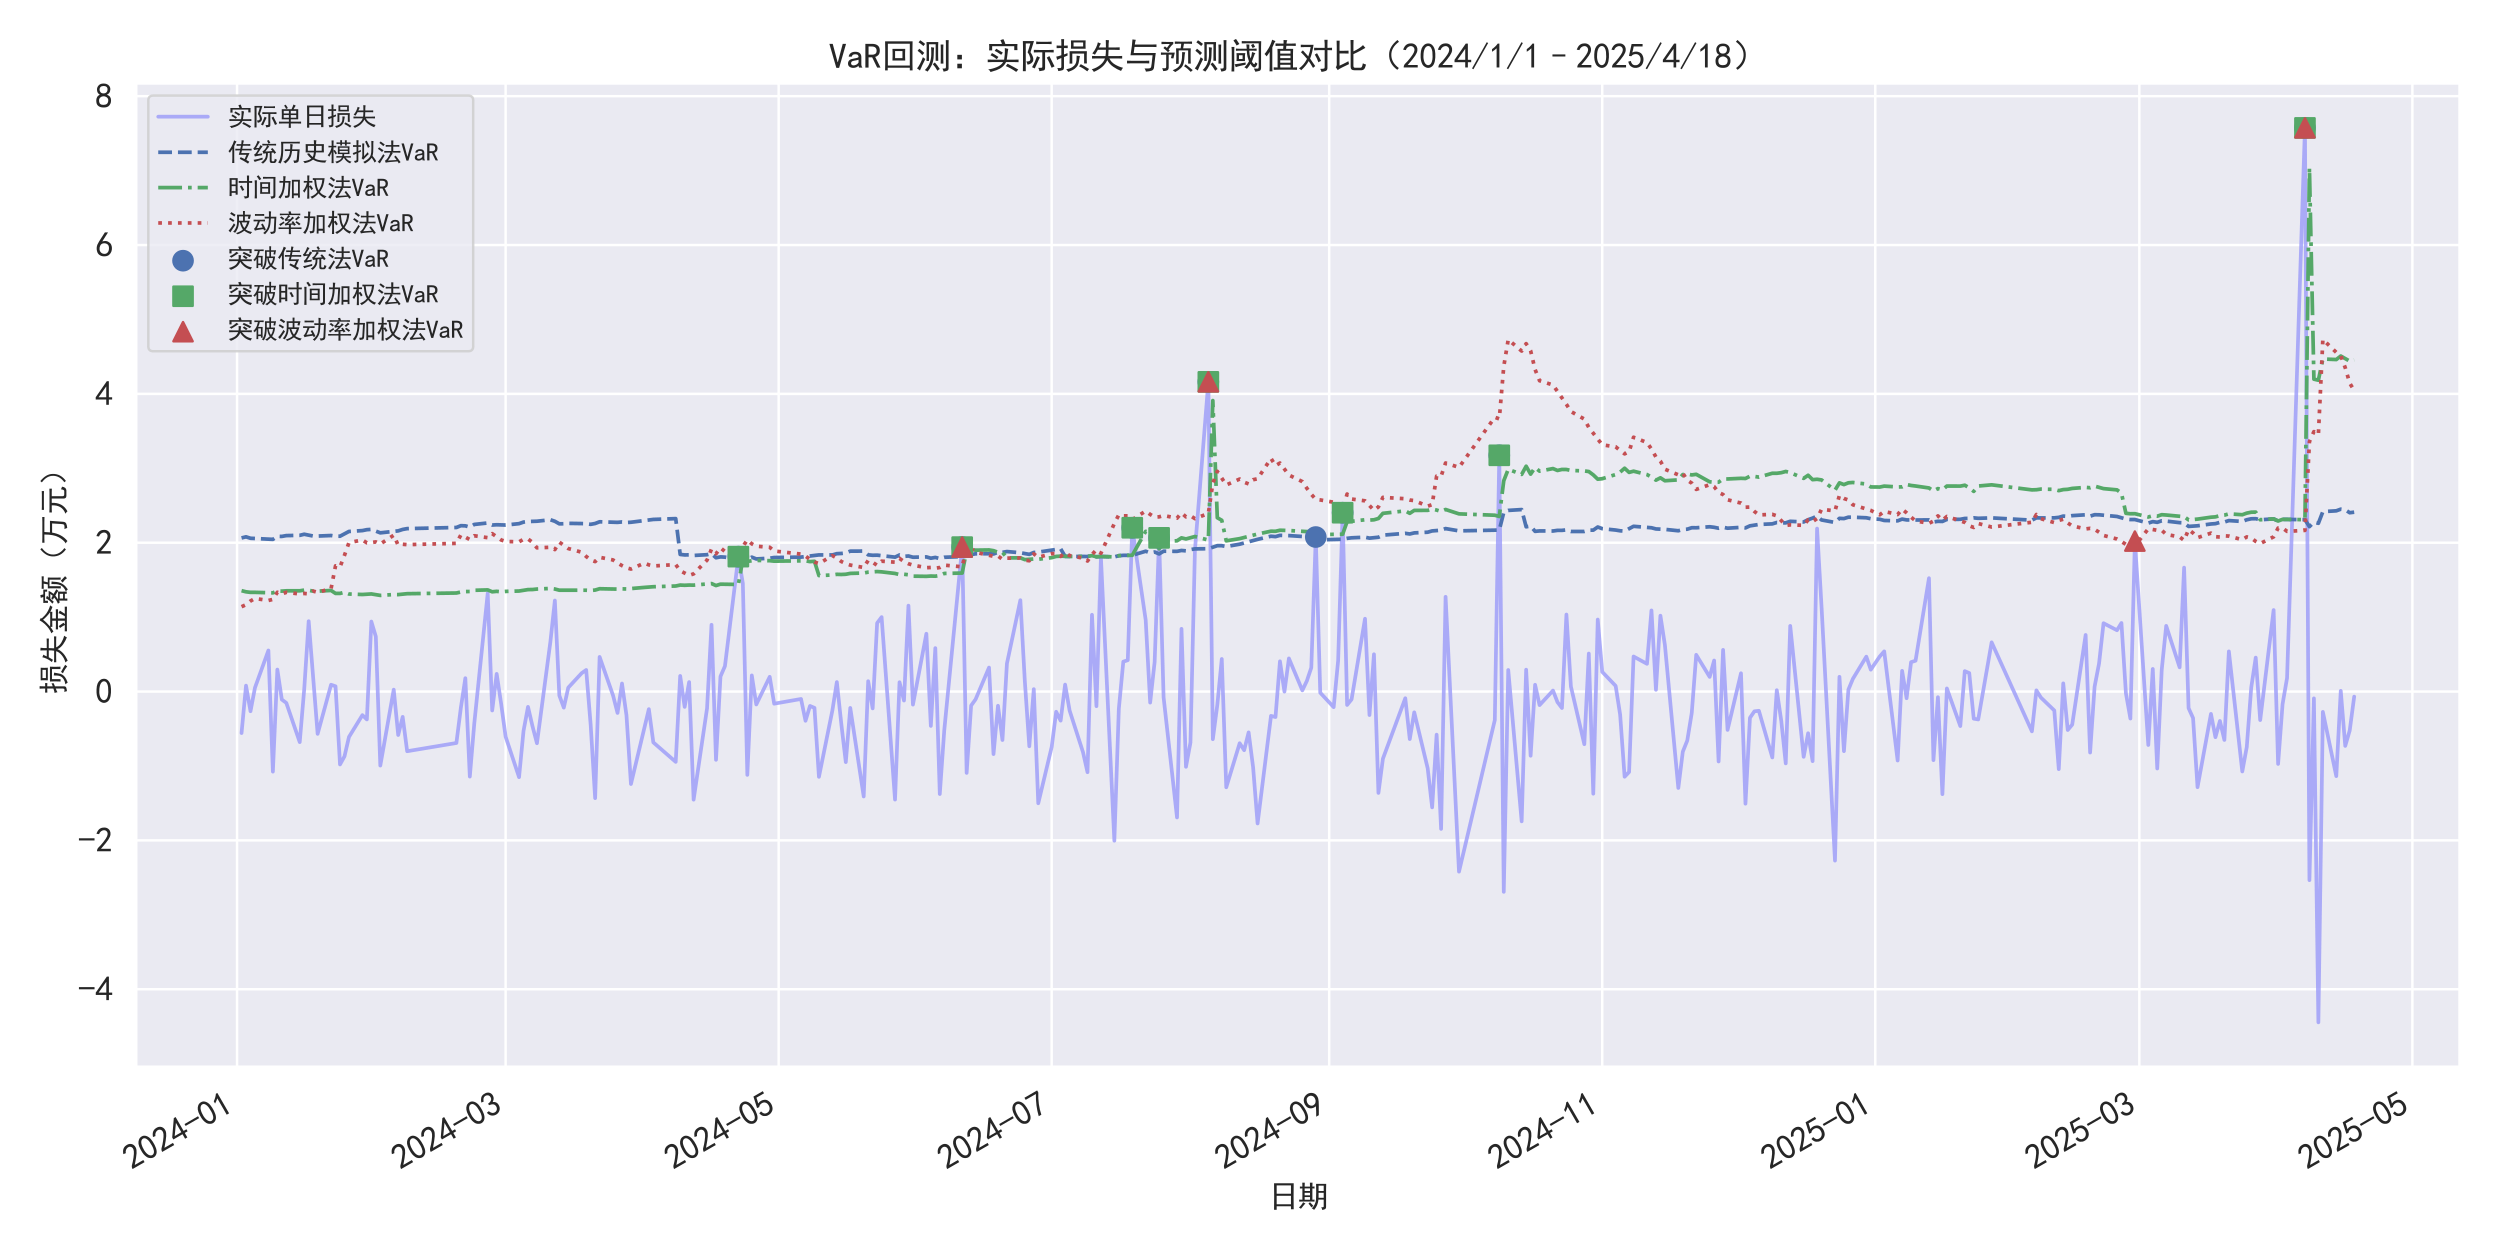 <?xml version="1.0" encoding="utf-8" standalone="no"?>
<!DOCTYPE svg PUBLIC "-//W3C//DTD SVG 1.1//EN"
  "http://www.w3.org/Graphics/SVG/1.1/DTD/svg11.dtd">
<svg xmlns:xlink="http://www.w3.org/1999/xlink" width="1008pt" height="504pt" viewBox="0 0 1008 504" xmlns="http://www.w3.org/2000/svg" version="1.1">
 <defs>
  <style type="text/css">*{stroke-linejoin: round; stroke-linecap: butt}</style>
 </defs>
 <g id="figure_1">
  <g id="patch_1">
   <path d="M 0 504 
L 1008 504 
L 1008 0 
L 0 0 
z
" style="fill: #ffffff"/>
  </g>
  <g id="axes_1">
   <g id="patch_2">
    <path d="M 54.799 430.229 
L 991.8 430.229 
L 991.8 33.54 
L 54.799 33.54 
z
" style="fill: #eaeaf2"/>
   </g>
   <g id="matplotlib.axis_1">
    <g id="xtick_1">
     <g id="line2d_1">
      <path d="M 95.585 430.229 
L 95.585 33.54 
" clip-path="url(#pab7c0d4a29)" style="fill: none; stroke: #ffffff; stroke-linecap: round"/>
     </g>
     <g id="text_1">
      <!-- 2024-01 -->
      <g style="fill: #262626" transform="translate(53.048 471.979) rotate(-30) scale(0.138 -0.138)">
       <defs>
        <path id="SimHei-32" d="M 300 250 
Q 325 625 650 925 
Q 975 1225 1475 1862 
Q 1975 2500 2125 2850 
Q 2275 3200 2237 3450 
Q 2200 3700 2000 3862 
Q 1800 4025 1537 4000 
Q 1275 3975 1037 3800 
Q 800 3625 675 3275 
L 200 3350 
Q 400 3925 712 4187 
Q 1025 4450 1450 4475 
Q 1700 4500 1900 4462 
Q 2100 4425 2312 4287 
Q 2525 4150 2662 3875 
Q 2800 3600 2762 3212 
Q 2725 2825 2375 2287 
Q 2025 1750 1025 600 
L 2825 600 
L 2825 150 
L 300 150 
L 300 250 
z
" transform="scale(0.016)"/>
        <path id="SimHei-30" d="M 225 2537 
Q 250 3200 412 3587 
Q 575 3975 875 4225 
Q 1175 4475 1612 4475 
Q 2050 4475 2375 4112 
Q 2700 3750 2800 3200 
Q 2900 2650 2862 1937 
Q 2825 1225 2612 775 
Q 2400 325 1975 150 
Q 1550 -25 1125 187 
Q 700 400 525 750 
Q 350 1100 275 1487 
Q 200 1875 225 2537 
z
M 750 2687 
Q 675 2000 800 1462 
Q 925 925 1212 700 
Q 1500 475 1800 612 
Q 2100 750 2237 1162 
Q 2375 1575 2375 2062 
Q 2375 2550 2337 2950 
Q 2300 3350 2112 3675 
Q 1925 4000 1612 4012 
Q 1300 4025 1062 3700 
Q 825 3375 750 2687 
z
" transform="scale(0.016)"/>
        <path id="SimHei-34" d="M 2000 1100 
L 75 1100 
L 75 1525 
L 2100 4450 
L 2475 4450 
L 2475 1525 
L 3075 1525 
L 3075 1100 
L 2475 1100 
L 2475 150 
L 2000 150 
L 2000 1100 
z
M 2000 1525 
L 2000 3500 
L 600 1525 
L 2000 1525 
z
" transform="scale(0.016)"/>
        <path id="SimHei-2d" d="M 2975 2125 
L 125 2125 
L 125 2525 
L 2975 2525 
L 2975 2125 
z
" transform="scale(0.016)"/>
        <path id="SimHei-31" d="M 1400 3600 
Q 1075 3275 575 2975 
L 575 3450 
Q 1200 3875 1600 4450 
L 1900 4450 
L 1900 150 
L 1400 150 
L 1400 3600 
z
" transform="scale(0.016)"/>
       </defs>
       <use xlink:href="#SimHei-32"/>
       <use xlink:href="#SimHei-30" x="50"/>
       <use xlink:href="#SimHei-32" x="100"/>
       <use xlink:href="#SimHei-34" x="150"/>
       <use xlink:href="#SimHei-2d" x="200"/>
       <use xlink:href="#SimHei-30" x="250"/>
       <use xlink:href="#SimHei-31" x="300"/>
      </g>
     </g>
    </g>
    <g id="xtick_2">
     <g id="line2d_2">
      <path d="M 203.867 430.229 
L 203.867 33.54 
" clip-path="url(#pab7c0d4a29)" style="fill: none; stroke: #ffffff; stroke-linecap: round"/>
     </g>
     <g id="text_2">
      <!-- 2024-03 -->
      <g style="fill: #262626" transform="translate(161.33 471.979) rotate(-30) scale(0.138 -0.138)">
       <defs>
        <path id="SimHei-33" d="M 250 1225 
L 700 1300 
Q 800 975 1025 762 
Q 1250 550 1587 562 
Q 1925 575 2125 837 
Q 2325 1100 2300 1437 
Q 2275 1775 2037 1962 
Q 1800 2150 1275 2225 
L 1275 2550 
Q 1800 2600 2037 2825 
Q 2275 3050 2250 3412 
Q 2225 3775 1925 3937 
Q 1625 4100 1287 3975 
Q 950 3850 750 3275 
L 300 3350 
Q 450 3800 712 4100 
Q 975 4400 1425 4450 
Q 1875 4500 2212 4337 
Q 2550 4175 2687 3837 
Q 2825 3500 2725 3100 
Q 2625 2700 2150 2400 
Q 2500 2250 2687 1950 
Q 2875 1650 2812 1162 
Q 2750 675 2375 375 
Q 2000 75 1525 87 
Q 1050 100 700 387 
Q 350 675 250 1225 
z
" transform="scale(0.016)"/>
       </defs>
       <use xlink:href="#SimHei-32"/>
       <use xlink:href="#SimHei-30" x="50"/>
       <use xlink:href="#SimHei-32" x="100"/>
       <use xlink:href="#SimHei-34" x="150"/>
       <use xlink:href="#SimHei-2d" x="200"/>
       <use xlink:href="#SimHei-30" x="250"/>
       <use xlink:href="#SimHei-33" x="300"/>
      </g>
     </g>
    </g>
    <g id="xtick_3">
     <g id="line2d_3">
      <path d="M 313.954 430.229 
L 313.954 33.54 
" clip-path="url(#pab7c0d4a29)" style="fill: none; stroke: #ffffff; stroke-linecap: round"/>
     </g>
     <g id="text_3">
      <!-- 2024-05 -->
      <g style="fill: #262626" transform="translate(271.417 471.979) rotate(-30) scale(0.138 -0.138)">
       <defs>
        <path id="SimHei-35" d="M 550 1325 
Q 725 650 1150 575 
Q 1575 500 1837 662 
Q 2100 825 2212 1087 
Q 2325 1350 2312 1675 
Q 2300 2000 2137 2225 
Q 1975 2450 1725 2525 
Q 1475 2600 1162 2525 
Q 850 2450 650 2175 
L 225 2225 
Q 275 2375 700 4375 
L 2675 4375 
L 2675 3925 
L 1075 3925 
Q 950 3250 825 2850 
Q 1200 3025 1525 3012 
Q 1850 3000 2150 2862 
Q 2450 2725 2587 2487 
Q 2725 2250 2787 2012 
Q 2850 1775 2837 1500 
Q 2825 1225 2725 937 
Q 2625 650 2425 462 
Q 2225 275 1937 162 
Q 1650 50 1275 75 
Q 900 100 562 350 
Q 225 600 100 1200 
L 550 1325 
z
" transform="scale(0.016)"/>
       </defs>
       <use xlink:href="#SimHei-32"/>
       <use xlink:href="#SimHei-30" x="50"/>
       <use xlink:href="#SimHei-32" x="100"/>
       <use xlink:href="#SimHei-34" x="150"/>
       <use xlink:href="#SimHei-2d" x="200"/>
       <use xlink:href="#SimHei-30" x="250"/>
       <use xlink:href="#SimHei-35" x="300"/>
      </g>
     </g>
    </g>
    <g id="xtick_4">
     <g id="line2d_4">
      <path d="M 424.041 430.229 
L 424.041 33.54 
" clip-path="url(#pab7c0d4a29)" style="fill: none; stroke: #ffffff; stroke-linecap: round"/>
     </g>
     <g id="text_4">
      <!-- 2024-07 -->
      <g style="fill: #262626" transform="translate(381.504 471.979) rotate(-30) scale(0.138 -0.138)">
       <defs>
        <path id="SimHei-37" d="M 850 150 
Q 1300 2050 2425 3925 
L 275 3925 
L 275 4375 
L 2950 4375 
L 2950 3950 
Q 1775 2050 1400 150 
L 850 150 
z
" transform="scale(0.016)"/>
       </defs>
       <use xlink:href="#SimHei-32"/>
       <use xlink:href="#SimHei-30" x="50"/>
       <use xlink:href="#SimHei-32" x="100"/>
       <use xlink:href="#SimHei-34" x="150"/>
       <use xlink:href="#SimHei-2d" x="200"/>
       <use xlink:href="#SimHei-30" x="250"/>
       <use xlink:href="#SimHei-37" x="300"/>
      </g>
     </g>
    </g>
    <g id="xtick_5">
     <g id="line2d_5">
      <path d="M 535.932 430.229 
L 535.932 33.54 
" clip-path="url(#pab7c0d4a29)" style="fill: none; stroke: #ffffff; stroke-linecap: round"/>
     </g>
     <g id="text_5">
      <!-- 2024-09 -->
      <g style="fill: #262626" transform="translate(493.395 471.979) rotate(-30) scale(0.138 -0.138)">
       <defs>
        <path id="SimHei-39" d="M 800 75 
Q 1350 1000 1700 1750 
Q 1075 1650 662 1912 
Q 250 2175 162 2625 
Q 75 3075 175 3437 
Q 275 3800 487 4037 
Q 700 4275 1000 4375 
Q 1300 4475 1537 4475 
Q 1775 4475 2025 4375 
Q 2275 4275 2475 4075 
Q 2675 3875 2750 3662 
Q 2825 3450 2825 3112 
Q 2825 2775 2575 2250 
Q 2325 1725 1350 75 
L 800 75 
z
M 662 2875 
Q 700 2550 937 2337 
Q 1175 2125 1450 2150 
Q 1725 2175 1887 2300 
Q 2050 2425 2200 2725 
Q 2300 3100 2250 3362 
Q 2200 3625 1987 3800 
Q 1775 3975 1525 3975 
Q 1375 4000 1137 3900 
Q 900 3800 762 3500 
Q 625 3200 662 2875 
z
" transform="scale(0.016)"/>
       </defs>
       <use xlink:href="#SimHei-32"/>
       <use xlink:href="#SimHei-30" x="50"/>
       <use xlink:href="#SimHei-32" x="100"/>
       <use xlink:href="#SimHei-34" x="150"/>
       <use xlink:href="#SimHei-2d" x="200"/>
       <use xlink:href="#SimHei-30" x="250"/>
       <use xlink:href="#SimHei-39" x="300"/>
      </g>
     </g>
    </g>
    <g id="xtick_6">
     <g id="line2d_6">
      <path d="M 646.019 430.229 
L 646.019 33.54 
" clip-path="url(#pab7c0d4a29)" style="fill: none; stroke: #ffffff; stroke-linecap: round"/>
     </g>
     <g id="text_6">
      <!-- 2024-11 -->
      <g style="fill: #262626" transform="translate(603.482 471.979) rotate(-30) scale(0.138 -0.138)">
       <use xlink:href="#SimHei-32"/>
       <use xlink:href="#SimHei-30" x="50"/>
       <use xlink:href="#SimHei-32" x="100"/>
       <use xlink:href="#SimHei-34" x="150"/>
       <use xlink:href="#SimHei-2d" x="200"/>
       <use xlink:href="#SimHei-31" x="250"/>
       <use xlink:href="#SimHei-31" x="300"/>
      </g>
     </g>
    </g>
    <g id="xtick_7">
     <g id="line2d_7">
      <path d="M 756.106 430.229 
L 756.106 33.54 
" clip-path="url(#pab7c0d4a29)" style="fill: none; stroke: #ffffff; stroke-linecap: round"/>
     </g>
     <g id="text_7">
      <!-- 2025-01 -->
      <g style="fill: #262626" transform="translate(713.569 471.979) rotate(-30) scale(0.138 -0.138)">
       <use xlink:href="#SimHei-32"/>
       <use xlink:href="#SimHei-30" x="50"/>
       <use xlink:href="#SimHei-32" x="100"/>
       <use xlink:href="#SimHei-35" x="150"/>
       <use xlink:href="#SimHei-2d" x="200"/>
       <use xlink:href="#SimHei-30" x="250"/>
       <use xlink:href="#SimHei-31" x="300"/>
      </g>
     </g>
    </g>
    <g id="xtick_8">
     <g id="line2d_8">
      <path d="M 862.583 430.229 
L 862.583 33.54 
" clip-path="url(#pab7c0d4a29)" style="fill: none; stroke: #ffffff; stroke-linecap: round"/>
     </g>
     <g id="text_8">
      <!-- 2025-03 -->
      <g style="fill: #262626" transform="translate(820.046 471.979) rotate(-30) scale(0.138 -0.138)">
       <use xlink:href="#SimHei-32"/>
       <use xlink:href="#SimHei-30" x="50"/>
       <use xlink:href="#SimHei-32" x="100"/>
       <use xlink:href="#SimHei-35" x="150"/>
       <use xlink:href="#SimHei-2d" x="200"/>
       <use xlink:href="#SimHei-30" x="250"/>
       <use xlink:href="#SimHei-33" x="300"/>
      </g>
     </g>
    </g>
    <g id="xtick_9">
     <g id="line2d_9">
      <path d="M 972.67 430.229 
L 972.67 33.54 
" clip-path="url(#pab7c0d4a29)" style="fill: none; stroke: #ffffff; stroke-linecap: round"/>
     </g>
     <g id="text_9">
      <!-- 2025-05 -->
      <g style="fill: #262626" transform="translate(930.133 471.979) rotate(-30) scale(0.138 -0.138)">
       <use xlink:href="#SimHei-32"/>
       <use xlink:href="#SimHei-30" x="50"/>
       <use xlink:href="#SimHei-32" x="100"/>
       <use xlink:href="#SimHei-35" x="150"/>
       <use xlink:href="#SimHei-2d" x="200"/>
       <use xlink:href="#SimHei-30" x="250"/>
       <use xlink:href="#SimHei-35" x="300"/>
      </g>
     </g>
    </g>
    <g id="text_10">
     <!-- 日期 -->
     <g style="fill: #262626" transform="translate(511.299 486.701) scale(0.12 -0.12)">
      <defs>
       <path id="SimHei-65e5" d="M 5375 5000 
Q 5350 3775 5350 2275 
Q 5350 775 5375 -450 
L 4800 -450 
L 4800 175 
L 1800 175 
L 1800 -575 
L 1250 -575 
Q 1275 575 1275 2125 
Q 1275 3675 1250 5000 
L 5375 5000 
z
M 4800 600 
L 4800 2375 
L 1800 2375 
L 1800 600 
L 4800 600 
z
M 4800 2800 
L 4800 4550 
L 1800 4550 
L 1800 2800 
L 4800 2800 
z
" transform="scale(0.016)"/>
       <path id="SimHei-671f" d="M 4900 -25 
Q 5475 -100 5425 175 
L 5425 1575 
L 4325 1575 
Q 4275 975 4050 425 
Q 3825 -125 3400 -600 
Q 3225 -375 2925 -275 
Q 3350 150 3562 625 
Q 3775 1100 3812 1575 
Q 3850 2050 3850 3125 
Q 3850 4225 3825 4875 
L 5950 4875 
Q 5925 4400 5925 3725 
L 5925 50 
Q 5925 -300 5700 -425 
Q 5475 -550 5100 -600 
Q 5100 -325 4900 -25 
z
M 950 4300 
Q 950 4675 925 5125 
L 1450 5125 
Q 1425 4625 1425 4300 
L 2550 4300 
Q 2550 4775 2525 5125 
L 3075 5125 
Q 3050 4700 3050 4300 
Q 3225 4300 3500 4325 
L 3500 3900 
Q 3250 3925 3050 3925 
L 3050 1550 
Q 3250 1550 3500 1575 
L 3500 1150 
Q 3025 1175 2575 1175 
L 1225 1175 
Q 675 1175 275 1150 
L 275 1575 
Q 650 1550 950 1550 
L 950 3925 
Q 725 3925 425 3900 
L 425 4325 
Q 700 4300 950 4300 
z
M 5425 3375 
L 5425 4500 
L 4350 4500 
L 4350 3375 
L 5425 3375 
z
M 5425 1950 
L 5425 3000 
L 4350 3000 
L 4350 1950 
L 5425 1950 
z
M 1600 725 
Q 1425 650 1162 287 
Q 900 -75 650 -350 
Q 400 -175 225 -75 
Q 450 100 700 412 
Q 950 725 1100 1025 
L 1600 725 
z
M 2550 3375 
L 2550 3925 
L 1425 3925 
L 1425 3375 
L 2550 3375 
z
M 2550 1550 
L 2550 2100 
L 1425 2100 
L 1425 1550 
L 2550 1550 
z
M 2550 2475 
L 2550 3000 
L 1425 3000 
L 1425 2475 
L 2550 2475 
z
M 2850 -75 
Q 2450 525 2225 725 
Q 2375 825 2550 1025 
Q 2850 725 3250 275 
Q 3050 125 2850 -75 
z
" transform="scale(0.016)"/>
      </defs>
      <use xlink:href="#SimHei-65e5"/>
      <use xlink:href="#SimHei-671f" x="100"/>
     </g>
    </g>
   </g>
   <g id="matplotlib.axis_2">
    <g id="ytick_1">
     <g id="line2d_10">
      <path d="M 54.799 398.853 
L 991.8 398.853 
" clip-path="url(#pab7c0d4a29)" style="fill: none; stroke: #ffffff; stroke-linecap: round"/>
     </g>
     <g id="text_11">
      <!-- -4 -->
      <g style="fill: #262626" transform="translate(31.549 403.58) scale(0.138 -0.138)">
       <use xlink:href="#SimHei-2d"/>
       <use xlink:href="#SimHei-34" x="50"/>
      </g>
     </g>
    </g>
    <g id="ytick_2">
     <g id="line2d_11">
      <path d="M 54.799 338.842 
L 991.8 338.842 
" clip-path="url(#pab7c0d4a29)" style="fill: none; stroke: #ffffff; stroke-linecap: round"/>
     </g>
     <g id="text_12">
      <!-- -2 -->
      <g style="fill: #262626" transform="translate(31.549 343.568) scale(0.138 -0.138)">
       <use xlink:href="#SimHei-2d"/>
       <use xlink:href="#SimHei-32" x="50"/>
      </g>
     </g>
    </g>
    <g id="ytick_3">
     <g id="line2d_12">
      <path d="M 54.799 278.83 
L 991.8 278.83 
" clip-path="url(#pab7c0d4a29)" style="fill: none; stroke: #ffffff; stroke-linecap: round"/>
     </g>
     <g id="text_13">
      <!-- 0 -->
      <g style="fill: #262626" transform="translate(38.424 283.557) scale(0.138 -0.138)">
       <use xlink:href="#SimHei-30"/>
      </g>
     </g>
    </g>
    <g id="ytick_4">
     <g id="line2d_13">
      <path d="M 54.799 218.819 
L 991.8 218.819 
" clip-path="url(#pab7c0d4a29)" style="fill: none; stroke: #ffffff; stroke-linecap: round"/>
     </g>
     <g id="text_14">
      <!-- 2 -->
      <g style="fill: #262626" transform="translate(38.424 223.545) scale(0.138 -0.138)">
       <use xlink:href="#SimHei-32"/>
      </g>
     </g>
    </g>
    <g id="ytick_5">
     <g id="line2d_14">
      <path d="M 54.799 158.807 
L 991.8 158.807 
" clip-path="url(#pab7c0d4a29)" style="fill: none; stroke: #ffffff; stroke-linecap: round"/>
     </g>
     <g id="text_15">
      <!-- 4 -->
      <g style="fill: #262626" transform="translate(38.424 163.534) scale(0.138 -0.138)">
       <use xlink:href="#SimHei-34"/>
      </g>
     </g>
    </g>
    <g id="ytick_6">
     <g id="line2d_15">
      <path d="M 54.799 98.796 
L 991.8 98.796 
" clip-path="url(#pab7c0d4a29)" style="fill: none; stroke: #ffffff; stroke-linecap: round"/>
     </g>
     <g id="text_16">
      <!-- 6 -->
      <g style="fill: #262626" transform="translate(38.424 103.522) scale(0.138 -0.138)">
       <defs>
        <path id="SimHei-36" d="M 250 1612 
Q 275 1975 387 2225 
Q 500 2475 725 2850 
L 1750 4450 
L 2325 4450 
L 1275 2800 
Q 1950 2975 2350 2750 
Q 2750 2525 2887 2237 
Q 3025 1950 3037 1612 
Q 3050 1275 2937 950 
Q 2825 625 2537 362 
Q 2250 100 1737 75 
Q 1225 50 862 262 
Q 500 475 362 862 
Q 225 1250 250 1612 
z
M 1025 787 
Q 1250 550 1625 525 
Q 2000 500 2250 775 
Q 2500 1050 2500 1575 
Q 2500 2100 2187 2300 
Q 1875 2500 1487 2450 
Q 1100 2400 925 2075 
Q 750 1750 775 1387 
Q 800 1025 1025 787 
z
" transform="scale(0.016)"/>
       </defs>
       <use xlink:href="#SimHei-36"/>
      </g>
     </g>
    </g>
    <g id="ytick_7">
     <g id="line2d_16">
      <path d="M 54.799 38.784 
L 991.8 38.784 
" clip-path="url(#pab7c0d4a29)" style="fill: none; stroke: #ffffff; stroke-linecap: round"/>
     </g>
     <g id="text_17">
      <!-- 8 -->
      <g style="fill: #262626" transform="translate(38.424 43.511) scale(0.138 -0.138)">
       <defs>
        <path id="SimHei-38" d="M 175 1375 
Q 175 1675 325 1962 
Q 475 2250 825 2425 
Q 525 2600 425 2812 
Q 325 3025 312 3300 
Q 300 3575 387 3775 
Q 475 3975 650 4150 
Q 825 4325 1037 4387 
Q 1250 4450 1500 4450 
Q 1750 4450 1950 4400 
Q 2150 4350 2375 4187 
Q 2600 4025 2700 3725 
Q 2800 3425 2687 3025 
Q 2575 2625 2100 2400 
Q 2525 2275 2700 2012 
Q 2875 1750 2875 1375 
Q 2875 1000 2762 775 
Q 2650 550 2512 400 
Q 2375 250 2137 162 
Q 1900 75 1537 75 
Q 1175 75 912 162 
Q 650 250 475 425 
Q 300 600 237 837 
Q 175 1075 175 1375 
z
M 687 1400 
Q 675 1100 787 875 
Q 900 650 1200 587 
Q 1500 525 1825 600 
Q 2150 675 2275 950 
Q 2400 1225 2362 1500 
Q 2325 1775 2050 1962 
Q 1775 2150 1450 2125 
Q 1125 2100 912 1900 
Q 700 1700 687 1400 
z
M 775 3350 
Q 775 3100 950 2875 
Q 1125 2650 1500 2650 
Q 1875 2650 2062 2875 
Q 2250 3100 2237 3412 
Q 2225 3725 2012 3875 
Q 1800 4025 1437 4000 
Q 1075 3975 925 3787 
Q 775 3600 775 3350 
z
" transform="scale(0.016)"/>
       </defs>
       <use xlink:href="#SimHei-38"/>
      </g>
     </g>
    </g>
    <g id="text_18">
     <!-- 损失金额（万元） -->
     <g style="fill: #262626" transform="translate(26.049 279.885) rotate(-90) scale(0.12 -0.12)">
      <defs>
       <path id="SimHei-635f" d="M 1175 4600 
Q 1175 4950 1150 5250 
L 1675 5250 
Q 1650 4975 1650 4600 
L 1650 4075 
Q 1950 4075 2325 4100 
L 2325 3625 
Q 1950 3650 1650 3650 
L 1650 2500 
Q 1875 2550 2275 2750 
Q 2275 2550 2300 2300 
Q 2025 2200 1650 2025 
L 1650 175 
Q 1650 -225 1425 -325 
Q 1200 -425 625 -500 
Q 600 -250 450 50 
Q 800 25 987 37 
Q 1175 50 1175 350 
L 1175 1850 
Q 675 1675 400 1500 
Q 375 1800 250 2100 
Q 600 2150 1175 2350 
L 1175 3650 
Q 650 3650 325 3625 
L 325 4100 
Q 625 4075 1175 4075 
L 1175 4600 
z
M 5550 5025 
Q 5525 4650 5525 4275 
Q 5525 3925 5550 3525 
L 2900 3525 
Q 2925 3925 2925 4275 
Q 2925 4650 2900 5025 
L 5550 5025 
z
M 5775 3075 
Q 5750 2725 5750 2350 
L 5750 1725 
Q 5750 1350 5775 875 
L 5275 875 
L 5275 2650 
L 3150 2650 
L 3150 850 
L 2650 850 
Q 2675 1275 2675 1700 
L 2675 2325 
Q 2675 2600 2650 3075 
L 5775 3075 
z
M 4525 2200 
Q 4425 1825 4362 1337 
Q 4300 850 4125 537 
Q 3950 225 3600 -62 
Q 3250 -350 2425 -650 
Q 2325 -450 2050 -175 
Q 2750 -50 3137 200 
Q 3525 450 3700 762 
Q 3875 1075 3900 1462 
Q 3925 1850 3925 2275 
Q 4225 2225 4525 2200 
z
M 5100 3925 
L 5100 4650 
L 3375 4650 
L 3375 3925 
L 5100 3925 
z
M 4675 750 
Q 4975 575 5412 337 
Q 5850 100 6175 -125 
Q 5975 -325 5850 -550 
Q 5525 -300 5200 -87 
Q 4875 125 4375 350 
Q 4550 550 4675 750 
z
" transform="scale(0.016)"/>
       <path id="SimHei-5931" d="M 2050 4450 
Q 1925 4325 1675 3750 
L 2950 3750 
Q 2950 4650 2925 5100 
Q 3175 5075 3500 5050 
Q 3450 4700 3437 4425 
Q 3425 4150 3425 3750 
L 4600 3750 
Q 5000 3750 5425 3775 
L 5425 3300 
Q 5025 3325 4600 3325 
L 3425 3325 
Q 3425 2775 3375 2200 
L 5050 2200 
Q 5425 2200 5875 2225 
L 5875 1750 
Q 5425 1775 5050 1775 
L 3575 1775 
Q 3875 1100 4600 675 
Q 5325 250 6025 100 
Q 5825 -150 5675 -475 
Q 4950 -200 4250 287 
Q 3550 775 3200 1475 
Q 2900 825 2325 300 
Q 1750 -225 775 -650 
Q 650 -400 400 -175 
Q 1250 50 1912 587 
Q 2575 1125 2775 1775 
L 1325 1775 
Q 925 1775 450 1750 
L 450 2225 
Q 925 2200 1325 2200 
L 2875 2200 
Q 2950 2725 2950 3325 
L 1500 3325 
Q 1200 2800 975 2450 
Q 775 2575 500 2675 
Q 950 3225 1187 3750 
Q 1425 4275 1500 4675 
Q 1800 4525 2050 4450 
z
" transform="scale(0.016)"/>
       <path id="SimHei-91d1" d="M 1800 1250 
Q 2200 700 2500 225 
Q 2325 125 2150 -50 
L 2925 -50 
L 2925 1400 
L 2075 1400 
Q 1725 1400 1100 1375 
L 1100 1850 
Q 1725 1825 2050 1825 
L 2925 1825 
L 2925 2600 
Q 2100 2600 1625 2575 
L 1625 2975 
Q 1225 2675 650 2350 
Q 500 2575 275 2775 
Q 750 2950 1250 3300 
Q 1750 3650 2225 4162 
Q 2700 4675 3000 5250 
Q 3050 5200 3525 4975 
L 3375 4825 
Q 3650 4525 4050 4150 
Q 4450 3775 5000 3487 
Q 5550 3200 6150 3025 
Q 5950 2825 5825 2550 
Q 5325 2725 4800 3000 
L 4800 2575 
Q 4300 2600 4000 2600 
L 3400 2600 
L 3400 1825 
L 4275 1825 
Q 4700 1825 5325 1850 
L 5325 1375 
Q 4725 1400 4275 1400 
L 3400 1400 
L 3400 -50 
L 3875 -50 
Q 4450 950 4500 1300 
Q 4725 1150 5050 1000 
Q 4875 775 4375 -50 
Q 5150 -50 5875 -25 
L 5875 -500 
Q 5150 -475 4700 -475 
L 1725 -475 
Q 1200 -475 700 -500 
L 700 -25 
Q 1225 -50 1725 -50 
L 2025 -50 
Q 1850 350 1400 950 
Q 1625 1100 1800 1250 
z
M 1700 3050 
Q 2075 3025 2400 3025 
L 3900 3025 
Q 4275 3050 4700 3050 
Q 4275 3350 3837 3762 
Q 3400 4175 3125 4525 
Q 2850 4150 2462 3762 
Q 2075 3375 1700 3050 
z
" transform="scale(0.016)"/>
       <path id="SimHei-989d" d="M 1925 3700 
Q 1725 3550 1550 3350 
L 2950 3350 
Q 2875 3150 2700 2875 
Q 2525 2600 2300 2300 
Q 2500 2200 2712 2075 
Q 2925 1950 3275 1725 
Q 3125 1575 2950 1325 
Q 2700 1525 2475 1662 
Q 2250 1800 1950 1950 
Q 1575 1650 1150 1375 
L 2800 1375 
Q 2775 950 2775 500 
Q 2775 50 2800 -450 
L 2325 -450 
L 2325 -50 
L 1325 -50 
L 1325 -575 
L 875 -575 
Q 900 -75 900 275 
L 900 1175 
Q 675 1075 550 1000 
Q 400 1225 225 1400 
Q 625 1550 975 1762 
Q 1325 1975 1550 2200 
Q 1300 2350 1075 2475 
Q 1175 2625 1350 2800 
Q 1625 2650 1925 2500 
Q 2150 2750 2300 3000 
L 1300 3000 
Q 1200 2875 1025 2687 
Q 850 2500 650 2275 
Q 475 2425 250 2575 
Q 650 2875 937 3237 
Q 1225 3600 1375 3925 
Q 1650 3800 1925 3700 
z
M 4150 4400 
Q 3775 4400 3375 4375 
L 3375 4825 
Q 3750 4800 4200 4800 
L 5300 4800 
Q 5600 4800 6000 4825 
L 6000 4375 
Q 5625 4400 5300 4400 
L 4950 4400 
Q 4850 3975 4725 3525 
L 5750 3525 
Q 5725 3125 5725 2775 
L 5725 1625 
Q 5725 1300 5750 825 
L 5300 825 
L 5300 3175 
L 3925 3175 
L 3925 800 
L 3450 800 
Q 3475 1275 3475 1650 
L 3475 2800 
Q 3475 3175 3450 3525 
L 4300 3525 
Q 4400 4025 4450 4400 
L 4150 4400 
z
M 2050 5100 
Q 2100 4825 2200 4475 
L 3225 4475 
Q 3200 4275 3200 4075 
Q 3200 3875 3225 3675 
L 2775 3675 
L 2775 4100 
L 875 4100 
L 875 3500 
L 400 3500 
Q 425 3775 425 4000 
Q 425 4250 400 4475 
L 1650 4475 
Q 1550 4750 1475 5000 
Q 1800 5050 2050 5100 
z
M 4925 2725 
Q 4850 2425 4837 2025 
Q 4825 1625 4712 1175 
Q 4600 725 4262 250 
Q 3925 -225 3250 -675 
Q 3050 -425 2850 -250 
Q 3375 -25 3687 262 
Q 4000 550 4162 937 
Q 4325 1325 4350 1750 
Q 4375 2175 4375 2775 
Q 4575 2750 4925 2725 
z
M 2325 325 
L 2325 1025 
L 1325 1025 
L 1325 325 
L 2325 325 
z
M 5075 800 
Q 5300 575 5487 400 
Q 5675 225 6025 -100 
Q 5800 -275 5600 -500 
Q 5450 -275 5275 -87 
Q 5100 100 4675 400 
Q 4875 575 5075 800 
z
" transform="scale(0.016)"/>
       <path id="SimHei-ff08" d="M 5425 5100 
L 5700 4775 
Q 4275 3725 4325 2350 
Q 4350 1025 5675 50 
L 5400 -275 
Q 3875 825 3925 2500 
Q 3925 3875 5425 5100 
z
" transform="scale(0.016)"/>
       <path id="SimHei-4e07" d="M 3650 -550 
Q 3550 -175 3400 25 
Q 3925 0 4137 50 
Q 4350 100 4400 225 
Q 4450 350 4487 812 
Q 4525 1275 4600 2625 
L 2675 2625 
Q 2350 550 900 -600 
Q 675 -325 400 -250 
Q 1125 200 1700 1237 
Q 2275 2275 2275 4250 
L 1525 4250 
Q 975 4250 550 4225 
L 550 4700 
Q 950 4675 1550 4675 
L 4950 4675 
Q 5500 4675 5950 4700 
L 5950 4225 
Q 5500 4250 4950 4250 
L 2800 4250 
Q 2775 3625 2725 3075 
L 5150 3075 
Q 5000 775 4950 287 
Q 4900 -200 4550 -350 
Q 4200 -500 3650 -550 
z
" transform="scale(0.016)"/>
       <path id="SimHei-5143" d="M 4900 3175 
Q 5200 3175 5650 3200 
L 5650 2675 
Q 5200 2700 4900 2700 
L 4075 2700 
L 4075 425 
Q 4075 75 4450 75 
L 5175 75 
Q 5425 75 5525 775 
Q 5800 600 6075 550 
Q 5950 -325 5300 -375 
L 4150 -375 
Q 3575 -375 3575 225 
L 3575 2700 
L 2675 2700 
Q 2775 400 900 -600 
Q 725 -375 400 -175 
Q 2250 500 2150 2700 
L 1500 2700 
Q 1125 2700 650 2675 
L 650 3200 
Q 1125 3175 1500 3175 
L 4900 3175 
z
M 4450 4775 
Q 4675 4775 5150 4800 
L 5150 4325 
Q 4700 4350 4450 4350 
L 1875 4350 
Q 1575 4350 1200 4325 
L 1200 4800 
Q 1575 4775 1850 4775 
L 4450 4775 
z
" transform="scale(0.016)"/>
       <path id="SimHei-ff09" d="M 1000 5100 
Q 2500 3875 2500 2500 
Q 2550 825 1025 -275 
L 750 50 
Q 2075 1025 2100 2350 
Q 2150 3725 725 4775 
L 1000 5100 
z
" transform="scale(0.016)"/>
      </defs>
      <use xlink:href="#SimHei-635f"/>
      <use xlink:href="#SimHei-5931" x="100"/>
      <use xlink:href="#SimHei-91d1" x="200"/>
      <use xlink:href="#SimHei-989d" x="300"/>
      <use xlink:href="#SimHei-ff08" x="400"/>
      <use xlink:href="#SimHei-4e07" x="500"/>
      <use xlink:href="#SimHei-5143" x="600"/>
      <use xlink:href="#SimHei-ff09" x="700"/>
     </g>
    </g>
   </g>
   <g id="line2d_17">
    <path d="M 97.39 295.566 
L 99.194 276.448 
L 100.999 286.77 
L 102.804 277.285 
L 108.218 262.271 
L 110.023 311.124 
L 111.827 269.973 
L 113.632 282.063 
L 115.437 283.404 
L 120.851 299.225 
L 122.656 277.927 
L 124.46 250.461 
L 128.07 295.892 
L 133.484 276.084 
L 135.288 276.716 
L 137.093 308.231 
L 138.898 304.961 
L 140.703 297.144 
L 146.117 288.338 
L 147.921 290.076 
L 149.726 250.609 
L 151.531 256.657 
L 153.335 308.675 
L 158.75 278.068 
L 160.554 296.354 
L 162.359 289.045 
L 164.164 302.894 
L 184.015 299.574 
L 185.82 285.364 
L 187.625 273.449 
L 189.43 313.122 
L 191.234 291.66 
L 196.648 239.198 
L 198.453 286.457 
L 200.258 271.715 
L 202.062 283.75 
L 203.867 297.039 
L 209.281 313.354 
L 211.086 294.681 
L 212.891 285.011 
L 214.695 292.791 
L 216.5 299.673 
L 221.914 258.788 
L 223.719 242.128 
L 225.524 280.434 
L 227.328 285.32 
L 229.133 277.236 
L 234.547 271.396 
L 236.352 270.138 
L 238.156 292.23 
L 239.961 321.817 
L 241.766 264.872 
L 247.18 280.407 
L 248.985 287.456 
L 250.789 275.599 
L 252.594 288.412 
L 254.399 316.119 
L 261.618 285.929 
L 263.422 299.335 
L 272.446 307.188 
L 274.251 272.543 
L 276.055 285.018 
L 277.86 275.013 
L 279.665 322.426 
L 285.079 285.613 
L 286.883 251.921 
L 288.688 306.358 
L 290.493 272.745 
L 292.298 268.572 
L 297.712 224.439 
L 299.516 235.242 
L 301.321 312.422 
L 303.126 272.325 
L 304.93 284.035 
L 310.345 272.891 
L 312.149 283.728 
L 322.977 281.825 
L 324.782 290.62 
L 326.587 284.638 
L 328.392 285.413 
L 330.196 313.221 
L 335.61 286.485 
L 337.415 275.015 
L 339.22 291.91 
L 341.024 307.284 
L 342.829 285.439 
L 348.243 321.137 
L 350.048 274.664 
L 351.853 285.621 
L 353.657 251.214 
L 355.462 248.821 
L 360.876 322.393 
L 362.681 275.074 
L 364.486 282.455 
L 366.29 244.203 
L 368.095 284.103 
L 373.509 255.525 
L 375.314 292.69 
L 377.119 261.324 
L 378.923 320.155 
L 380.728 294.426 
L 387.947 220.595 
L 389.751 311.629 
L 391.556 284.485 
L 393.361 281.962 
L 398.775 269.163 
L 400.58 304.047 
L 402.384 284.566 
L 404.189 298.372 
L 405.994 267.544 
L 411.408 241.998 
L 413.213 274.697 
L 415.017 300.896 
L 416.822 277.874 
L 418.627 323.876 
L 424.041 301.181 
L 425.845 286.993 
L 427.65 290.563 
L 429.455 276.03 
L 431.26 286.475 
L 436.674 303.309 
L 438.478 311.352 
L 440.283 247.878 
L 442.088 284.733 
L 443.892 224.832 
L 449.307 338.973 
L 451.111 285.779 
L 452.916 266.782 
L 454.721 266.179 
L 456.525 212.782 
L 461.94 249.991 
L 463.744 283.282 
L 465.549 266.896 
L 467.354 216.866 
L 469.158 281.142 
L 474.572 329.596 
L 476.377 253.553 
L 478.182 309.174 
L 479.987 299.417 
L 481.791 221.91 
L 487.205 153.958 
L 489.01 298.043 
L 490.815 284.264 
L 492.619 265.705 
L 494.424 317.439 
L 499.838 299.67 
L 501.643 302.479 
L 503.448 295.298 
L 505.252 309.393 
L 507.057 332.014 
L 512.471 288.644 
L 514.276 289.113 
L 516.081 266.644 
L 517.885 278.864 
L 519.69 265.475 
L 525.104 278.365 
L 526.909 274.585 
L 528.713 269.192 
L 530.518 216.533 
L 532.323 279.304 
L 537.737 285.128 
L 539.542 266.322 
L 541.346 206.722 
L 543.151 284.236 
L 544.956 281.982 
L 550.37 249.475 
L 552.175 288.31 
L 553.979 263.801 
L 555.784 319.703 
L 557.589 305.915 
L 566.612 281.534 
L 568.417 297.994 
L 570.222 287.21 
L 575.636 309.739 
L 577.44 325.535 
L 579.245 296.222 
L 581.05 334.212 
L 582.855 240.636 
L 588.269 351.448 
L 602.706 290.326 
L 604.511 183.585 
L 606.316 359.586 
L 608.12 270.144 
L 613.534 331.158 
L 615.339 270.013 
L 617.144 304.712 
L 618.949 276.099 
L 620.753 284.301 
L 626.167 278.432 
L 627.972 283.098 
L 629.777 285.474 
L 631.581 247.788 
L 633.386 276.785 
L 638.8 300.069 
L 640.605 263.515 
L 642.41 320.019 
L 644.214 249.805 
L 646.019 270.897 
L 651.433 276.558 
L 653.238 288.136 
L 655.043 313.185 
L 656.847 311.279 
L 658.652 264.7 
L 664.066 267.652 
L 665.871 246.122 
L 667.676 278.127 
L 669.48 248.249 
L 671.285 260.06 
L 676.699 317.708 
L 678.504 303.094 
L 680.308 298.585 
L 682.113 287.457 
L 683.918 264.024 
L 689.332 272.927 
L 691.137 266.318 
L 692.941 307.032 
L 694.746 262.031 
L 696.551 294.304 
L 701.965 271.461 
L 703.77 324.053 
L 705.574 289.432 
L 707.379 286.805 
L 709.184 286.593 
L 714.598 305.407 
L 716.402 278.296 
L 718.207 290.661 
L 720.012 307.796 
L 721.817 252.366 
L 727.231 305.15 
L 729.035 295.641 
L 730.84 306.901 
L 732.645 213.114 
L 734.45 244.711 
L 739.864 346.998 
L 741.668 272.892 
L 743.473 302.874 
L 745.278 278.055 
L 747.082 273.702 
L 752.497 264.766 
L 754.301 270.009 
L 757.911 264.688 
L 759.715 262.633 
L 765.129 306.638 
L 766.934 270.489 
L 768.739 281.53 
L 770.544 266.982 
L 772.348 266.401 
L 777.762 233.124 
L 779.567 306.495 
L 781.372 281.11 
L 783.176 320.207 
L 784.981 277.586 
L 790.395 292.752 
L 792.2 270.596 
L 794.005 271.383 
L 795.809 289.772 
L 797.614 290.087 
L 803.028 258.992 
L 819.27 294.882 
L 821.075 278.354 
L 822.88 281.24 
L 828.294 286.46 
L 830.099 310.12 
L 831.903 275.534 
L 833.708 294.343 
L 835.513 292.179 
L 840.927 256.02 
L 842.732 303.425 
L 844.536 276.885 
L 846.341 267.49 
L 848.146 251.28 
L 853.56 254.113 
L 855.365 251.196 
L 857.169 279.524 
L 858.974 289.719 
L 860.779 218.169 
L 866.193 300.376 
L 867.997 269.728 
L 869.802 309.862 
L 871.607 270.059 
L 873.412 252.36 
L 878.826 269.061 
L 880.63 228.862 
L 882.435 285.524 
L 884.24 289.51 
L 886.044 317.393 
L 891.459 287.844 
L 893.263 297.236 
L 895.068 290.692 
L 896.873 298.347 
L 898.677 262.645 
L 904.091 311.048 
L 905.896 301.196 
L 907.701 277.166 
L 909.506 265.156 
L 911.31 290.333 
L 916.724 245.973 
L 918.529 308.016 
L 920.334 283.869 
L 922.139 273.375 
L 929.357 51.571 
L 931.162 354.885 
L 932.967 281.585 
L 934.771 412.198 
L 936.576 287.041 
L 941.99 312.935 
L 943.795 278.552 
L 945.6 300.75 
L 947.404 294.54 
L 949.209 280.88 
L 949.209 280.88 
" clip-path="url(#pab7c0d4a29)" style="fill: none; stroke: #9a9af8; stroke-opacity: 0.8; stroke-width: 1.5; stroke-linecap: round"/>
   </g>
   <g id="line2d_18">
    <path d="M 97.39 216.895 
L 99.194 216.452 
L 100.999 217.031 
L 110.023 217.471 
L 111.827 216.248 
L 113.632 216.281 
L 115.437 215.951 
L 120.851 215.854 
L 122.656 215.408 
L 126.265 216.132 
L 128.07 216.141 
L 133.484 215.922 
L 135.288 216.203 
L 137.093 216.205 
L 140.703 214.281 
L 146.117 213.934 
L 147.921 213.569 
L 149.726 213.443 
L 153.335 214.842 
L 160.554 214.051 
L 162.359 213.468 
L 164.164 213.14 
L 184.015 212.68 
L 185.82 211.954 
L 187.625 212.024 
L 189.43 212.538 
L 191.234 211.454 
L 196.648 210.86 
L 198.453 211.696 
L 200.258 211.583 
L 203.867 211.698 
L 209.281 211.138 
L 211.086 210.506 
L 212.891 210.269 
L 216.5 210.157 
L 221.914 209.565 
L 223.719 210.18 
L 225.524 211.214 
L 227.328 211.169 
L 229.133 211.012 
L 236.352 211.132 
L 238.156 211.41 
L 239.961 211.073 
L 241.766 210.38 
L 248.985 210.617 
L 250.789 210.446 
L 252.594 210.675 
L 254.399 210.573 
L 263.422 209.433 
L 272.446 209.108 
L 274.251 223.547 
L 276.055 223.744 
L 277.86 223.722 
L 279.665 223.961 
L 285.079 223.656 
L 286.883 223.213 
L 288.688 224.882 
L 290.493 224.542 
L 292.298 224.639 
L 297.712 225.552 
L 299.516 225.455 
L 301.321 225.732 
L 303.126 224.651 
L 304.93 225.364 
L 310.345 225.07 
L 312.149 224.794 
L 322.977 224.625 
L 330.196 223.739 
L 335.61 223.761 
L 337.415 223.241 
L 339.22 223.157 
L 341.024 222.946 
L 342.829 222.228 
L 348.243 222.191 
L 350.048 223.709 
L 351.853 223.884 
L 353.657 223.839 
L 360.876 224.643 
L 362.681 223.769 
L 364.486 224.333 
L 366.29 224.174 
L 368.095 224.677 
L 373.509 224.538 
L 375.314 225.068 
L 377.119 224.757 
L 378.923 225.228 
L 380.728 224.692 
L 387.947 224.43 
L 389.751 224.24 
L 391.556 223.622 
L 393.361 223.287 
L 398.775 223.255 
L 400.58 223.363 
L 402.384 222.692 
L 404.189 222.71 
L 405.994 222.385 
L 411.408 222.868 
L 415.017 223.518 
L 416.822 222.761 
L 418.627 222.602 
L 427.65 221.286 
L 429.455 224.333 
L 438.478 224.383 
L 440.283 224.021 
L 442.088 224.499 
L 443.892 224.373 
L 449.307 224.542 
L 451.111 224.051 
L 452.916 223.919 
L 456.525 223.892 
L 461.94 222.255 
L 463.744 222.926 
L 465.549 222.569 
L 467.354 223.343 
L 469.158 222.247 
L 474.572 222.304 
L 476.377 221.946 
L 478.182 222.11 
L 479.987 221.593 
L 481.791 221.306 
L 487.205 221.244 
L 490.815 220.019 
L 492.619 220.02 
L 494.424 220.36 
L 499.838 219.42 
L 503.448 218.443 
L 507.057 217.469 
L 512.471 216.203 
L 514.276 216.371 
L 516.081 215.856 
L 519.69 215.951 
L 530.518 216.669 
L 532.323 217.649 
L 541.346 217.434 
L 543.151 217.059 
L 544.956 216.847 
L 550.37 216.6 
L 552.175 216.98 
L 555.784 216.616 
L 557.589 215.777 
L 566.612 215.036 
L 568.417 215.302 
L 570.222 214.863 
L 575.636 214.587 
L 577.44 214.064 
L 581.05 213.786 
L 582.855 213.128 
L 588.269 214.042 
L 604.511 213.724 
L 606.316 206.586 
L 608.12 205.796 
L 613.534 205.457 
L 615.339 212.399 
L 617.144 212.113 
L 618.949 214.237 
L 620.753 214.07 
L 626.167 214.1 
L 627.972 213.843 
L 629.777 213.843 
L 631.581 213.648 
L 633.386 214.279 
L 638.8 214.277 
L 640.605 213.784 
L 642.41 213.745 
L 644.214 212.493 
L 646.019 213.158 
L 651.433 213.716 
L 653.238 214.018 
L 655.043 214.136 
L 658.652 212.205 
L 665.871 212.799 
L 667.676 213.272 
L 671.285 213.434 
L 676.699 214.001 
L 678.504 213.481 
L 680.308 213.367 
L 682.113 212.782 
L 683.918 212.797 
L 689.332 212.389 
L 691.137 212.612 
L 692.941 212.983 
L 694.746 212.591 
L 696.551 212.967 
L 701.965 212.628 
L 703.77 212.84 
L 705.574 212.027 
L 709.184 211.46 
L 714.598 211.225 
L 716.402 210.663 
L 718.207 210.832 
L 720.012 210.811 
L 721.817 210.193 
L 727.231 210.453 
L 729.035 209.543 
L 730.84 208.905 
L 732.645 208.089 
L 734.45 209.648 
L 739.864 210.653 
L 741.668 208.997 
L 743.473 209.089 
L 745.278 208.525 
L 747.082 208.541 
L 752.497 208.77 
L 754.301 209.147 
L 757.911 209.371 
L 759.715 209.858 
L 765.129 209.998 
L 766.934 209.3 
L 768.739 209.628 
L 772.348 209.68 
L 777.762 209.62 
L 779.567 210.475 
L 781.372 210.193 
L 783.176 210.249 
L 784.981 209.428 
L 790.395 209.38 
L 792.2 209.045 
L 794.005 209.01 
L 795.809 208.795 
L 797.614 208.982 
L 803.028 208.805 
L 819.27 209.732 
L 821.075 208.793 
L 822.88 208.829 
L 828.294 208.796 
L 830.099 208.611 
L 831.903 208.085 
L 833.708 208.22 
L 835.513 207.905 
L 840.927 207.563 
L 842.732 208.113 
L 844.536 207.538 
L 846.341 207.567 
L 853.56 208.239 
L 857.169 209.293 
L 858.974 209.488 
L 860.779 209.479 
L 866.193 210.907 
L 867.997 210.322 
L 869.802 210.592 
L 871.607 209.987 
L 873.412 210.102 
L 878.826 210.732 
L 880.63 210.821 
L 882.435 212.25 
L 886.044 212.002 
L 891.459 211.264 
L 893.263 211.142 
L 895.068 210.616 
L 896.873 210.484 
L 898.677 209.896 
L 904.091 210.256 
L 905.896 209.56 
L 907.701 209.173 
L 909.506 209.136 
L 911.31 209.575 
L 916.724 209.21 
L 918.529 210.072 
L 920.334 209.404 
L 929.357 209.526 
L 931.162 212.337 
L 932.967 210.517 
L 934.771 210.99 
L 936.576 206.288 
L 941.99 205.965 
L 943.795 205.302 
L 945.6 205.535 
L 947.404 206.732 
L 949.209 206.509 
L 949.209 206.509 
" clip-path="url(#pab7c0d4a29)" style="fill: none; stroke-dasharray: 5.55,2.4; stroke-dashoffset: 0; stroke: #4c72b0; stroke-width: 1.5"/>
   </g>
   <g id="line2d_19">
    <path d="M 97.39 238.161 
L 99.194 238.615 
L 100.999 238.839 
L 102.804 238.83 
L 110.023 239.037 
L 111.827 238.26 
L 113.632 238.34 
L 115.437 238.22 
L 120.851 238.22 
L 122.656 237.926 
L 124.46 238.003 
L 126.265 238.345 
L 128.07 238.354 
L 133.484 238.073 
L 135.288 239.268 
L 137.093 239.27 
L 138.898 238.789 
L 140.703 239.506 
L 146.117 239.702 
L 149.726 239.475 
L 153.335 240.066 
L 158.75 239.723 
L 160.554 239.743 
L 164.164 239.378 
L 184.015 239.102 
L 185.82 238.695 
L 187.625 238.515 
L 189.43 238.488 
L 191.234 238.001 
L 196.648 237.851 
L 198.453 238.608 
L 200.258 238.431 
L 202.062 238.614 
L 203.867 238.452 
L 209.281 238.303 
L 212.891 237.726 
L 214.695 237.695 
L 216.5 237.507 
L 221.914 237.262 
L 223.719 237.494 
L 225.524 237.971 
L 236.352 237.983 
L 238.156 238.085 
L 239.961 237.917 
L 241.766 237.377 
L 248.985 237.532 
L 250.789 237.429 
L 252.594 237.468 
L 259.813 236.842 
L 263.422 236.566 
L 272.446 236.28 
L 274.251 235.899 
L 276.055 235.979 
L 277.86 235.899 
L 279.665 235.93 
L 286.883 235.289 
L 288.688 236.092 
L 290.493 235.537 
L 297.712 235.659 
L 299.516 225.455 
L 301.321 226.366 
L 303.126 226.103 
L 304.93 225.952 
L 310.345 226.072 
L 312.149 226.26 
L 324.782 226.112 
L 326.587 226.445 
L 328.392 226.312 
L 330.196 232.064 
L 335.61 231.833 
L 337.415 231.567 
L 339.22 231.626 
L 341.024 231.543 
L 342.829 231.193 
L 348.243 231.042 
L 350.048 230.689 
L 353.657 230.449 
L 355.462 230.574 
L 360.876 231.217 
L 362.681 231.671 
L 364.486 231.536 
L 366.29 231.749 
L 368.095 232.304 
L 373.509 232.379 
L 375.314 232.263 
L 377.119 232.318 
L 378.923 232.043 
L 380.728 231.213 
L 387.947 231.055 
L 389.751 222.026 
L 391.556 221.575 
L 393.361 221.821 
L 398.775 221.737 
L 400.58 222.029 
L 402.384 222.692 
L 404.189 222.71 
L 405.994 224.945 
L 411.408 224.931 
L 413.213 225.639 
L 416.822 225.382 
L 418.627 225.489 
L 424.041 224.847 
L 425.845 224.348 
L 427.65 224.247 
L 431.26 224.357 
L 438.478 224.383 
L 440.283 224.021 
L 442.088 224.499 
L 443.892 224.373 
L 449.307 224.542 
L 451.111 224.051 
L 452.916 223.919 
L 456.525 223.892 
L 461.94 214.247 
L 463.744 214.714 
L 465.549 214.546 
L 467.354 221.307 
L 469.158 218.316 
L 474.572 218.038 
L 476.377 216.865 
L 478.182 217.3 
L 481.791 216.323 
L 487.205 217.746 
L 489.01 161.514 
L 490.815 208.747 
L 492.619 209.782 
L 494.424 218.065 
L 499.838 217.18 
L 507.057 215.333 
L 512.471 214.175 
L 514.276 214.215 
L 516.081 213.793 
L 519.69 213.904 
L 530.518 214.544 
L 532.323 215.513 
L 541.346 215.403 
L 543.151 210.332 
L 544.956 210.185 
L 550.37 209.571 
L 552.175 209.701 
L 553.979 209.582 
L 555.784 209.057 
L 557.589 206.974 
L 566.612 205.987 
L 568.417 206.972 
L 570.222 205.789 
L 575.636 205.778 
L 577.44 205.275 
L 579.245 205.656 
L 581.05 206.239 
L 582.855 205.425 
L 588.269 207.191 
L 602.706 207.738 
L 604.511 208.236 
L 606.316 193.821 
L 608.12 189.229 
L 613.534 191.273 
L 615.339 187.986 
L 617.144 191.165 
L 618.949 188.515 
L 620.753 189.973 
L 626.167 188.93 
L 627.972 189.694 
L 629.777 189.275 
L 631.581 189.301 
L 633.386 189.685 
L 638.8 189.88 
L 640.605 190.124 
L 642.41 191.477 
L 644.214 193.21 
L 646.019 193.013 
L 651.433 191.335 
L 653.238 190.359 
L 655.043 188.787 
L 656.847 190.463 
L 658.652 189.983 
L 664.066 191.346 
L 665.871 192.36 
L 667.676 193.598 
L 669.48 192.661 
L 671.285 193.84 
L 676.699 193.482 
L 678.504 191.352 
L 680.308 191.118 
L 682.113 191.491 
L 683.918 191.244 
L 689.332 194.262 
L 691.137 194.47 
L 692.941 194.409 
L 694.746 193.116 
L 696.551 193.117 
L 701.965 192.858 
L 703.77 192.925 
L 705.574 192.014 
L 707.379 192.093 
L 709.184 192.375 
L 714.598 190.821 
L 716.402 190.827 
L 718.207 190.587 
L 720.012 190.098 
L 721.817 190.546 
L 727.231 192.873 
L 729.035 191.622 
L 730.84 193.397 
L 732.645 193.24 
L 734.45 193.51 
L 739.864 197.65 
L 741.668 194.688 
L 743.473 195.387 
L 745.278 194.666 
L 747.082 194.531 
L 752.497 195.163 
L 754.301 196.334 
L 757.911 196.379 
L 759.715 195.999 
L 765.129 196.345 
L 766.934 196.3 
L 768.739 195.357 
L 770.544 195.739 
L 772.348 195.96 
L 777.762 196.744 
L 779.567 197.937 
L 781.372 197.008 
L 783.176 197.498 
L 784.981 195.978 
L 790.395 195.998 
L 792.2 195.645 
L 794.005 196.674 
L 795.809 198.116 
L 797.614 195.966 
L 803.028 195.484 
L 819.27 197.519 
L 821.075 197.46 
L 822.88 197.199 
L 828.294 197.309 
L 830.099 197.827 
L 831.903 197.405 
L 833.708 197.291 
L 835.513 196.932 
L 840.927 196.51 
L 842.732 196.661 
L 844.536 195.993 
L 848.146 197.014 
L 853.56 197.513 
L 855.365 198.837 
L 857.169 206.963 
L 858.974 207.152 
L 860.779 207.121 
L 866.193 208.457 
L 867.997 207.933 
L 869.802 208.133 
L 871.607 207.525 
L 873.412 207.655 
L 880.63 208.326 
L 882.435 209.612 
L 886.044 209.307 
L 891.459 208.533 
L 893.263 208.403 
L 895.068 207.903 
L 896.873 207.703 
L 898.677 207.184 
L 904.091 207.54 
L 905.896 206.891 
L 907.701 206.52 
L 909.506 206.483 
L 911.31 209.575 
L 916.724 209.21 
L 918.529 210.072 
L 920.334 209.404 
L 929.357 209.526 
L 931.162 67.707 
L 932.967 152.88 
L 934.771 153.301 
L 936.576 144.748 
L 941.99 144.966 
L 943.795 143.554 
L 947.404 145.607 
L 949.209 145.101 
L 949.209 145.101 
" clip-path="url(#pab7c0d4a29)" style="fill: none; stroke-dasharray: 9.6,2.4,1.5,2.4; stroke-dashoffset: 0; stroke: #55a868; stroke-width: 1.5"/>
   </g>
   <g id="line2d_20">
    <path d="M 97.39 244.619 
L 99.194 243.799 
L 100.999 242.323 
L 102.804 241.303 
L 108.218 242.118 
L 110.023 241.667 
L 111.827 238.799 
L 113.632 239.534 
L 115.437 238.817 
L 120.851 239.489 
L 122.656 239.287 
L 124.46 239.439 
L 126.265 238.342 
L 128.07 238.826 
L 133.484 237.341 
L 135.288 228.152 
L 137.093 228.588 
L 138.898 223.886 
L 140.703 218.782 
L 146.117 217.713 
L 147.921 218.87 
L 149.726 218.765 
L 151.531 218.491 
L 153.335 219.346 
L 158.75 215.804 
L 160.554 219.851 
L 162.359 219.446 
L 164.164 219.599 
L 184.015 219.082 
L 185.82 215.685 
L 187.625 216.557 
L 189.43 217.562 
L 191.234 216.021 
L 196.648 216.789 
L 198.453 215.167 
L 202.062 217.71 
L 203.867 218.315 
L 209.281 218.462 
L 211.086 217.422 
L 212.891 217.313 
L 214.695 218.683 
L 216.5 220.88 
L 221.914 220.672 
L 223.719 221.589 
L 225.524 218.598 
L 229.133 221.168 
L 234.547 222.663 
L 236.352 224.369 
L 238.156 225.769 
L 239.961 226.426 
L 241.766 224.7 
L 247.18 225.778 
L 248.985 226.988 
L 250.789 228.058 
L 252.594 228.933 
L 254.399 229.435 
L 259.813 227.041 
L 261.618 227.756 
L 263.422 228.206 
L 272.446 227.629 
L 274.251 230.131 
L 277.86 231.992 
L 279.665 231.381 
L 285.079 225.837 
L 286.883 221.371 
L 288.688 223.289 
L 290.493 220.871 
L 292.298 222.361 
L 297.712 223.699 
L 299.516 220.389 
L 301.321 217.644 
L 303.126 219.285 
L 304.93 220.225 
L 310.345 220.67 
L 312.149 222.162 
L 322.977 223.41 
L 324.782 224.203 
L 326.587 225.544 
L 328.392 226.602 
L 330.196 227.253 
L 335.61 224.024 
L 337.415 225.007 
L 339.22 226.409 
L 341.024 227.23 
L 342.829 227.842 
L 348.243 228.811 
L 350.048 225.963 
L 351.853 226.712 
L 353.657 227.937 
L 355.462 226.269 
L 360.876 226.666 
L 362.681 225.15 
L 364.486 226.431 
L 366.29 227.304 
L 368.095 227.862 
L 373.509 228.888 
L 375.314 228.808 
L 377.119 229.101 
L 378.923 228.828 
L 380.728 227.867 
L 387.947 228.532 
L 389.751 221.066 
L 391.556 221.212 
L 393.361 222.681 
L 400.58 224.305 
L 402.384 224.181 
L 404.189 225.513 
L 405.994 225.051 
L 411.408 224.965 
L 413.213 225.863 
L 415.017 226.091 
L 416.822 223.332 
L 418.627 224.682 
L 424.041 223.241 
L 425.845 223.239 
L 427.65 224.336 
L 429.455 222.908 
L 431.26 224.008 
L 436.674 225.028 
L 438.478 226.193 
L 440.283 223.622 
L 442.088 221.622 
L 443.892 223.07 
L 449.307 211.068 
L 451.111 207.557 
L 452.916 208.004 
L 454.721 207.996 
L 456.525 209.53 
L 461.94 206.044 
L 463.744 207.404 
L 465.549 208.513 
L 467.354 208.39 
L 469.158 207.864 
L 474.572 208.917 
L 476.377 206.782 
L 478.182 208.398 
L 479.987 207.952 
L 481.791 209.111 
L 487.205 207.032 
L 489.01 194.82 
L 490.815 190.043 
L 494.424 195.539 
L 499.838 193.16 
L 501.643 194.431 
L 503.448 195.115 
L 505.252 193.421 
L 507.057 193.039 
L 512.471 184.838 
L 514.276 187.753 
L 516.081 186.702 
L 519.69 191.532 
L 525.104 194.185 
L 526.909 196.848 
L 528.713 199.302 
L 530.518 201.332 
L 532.323 201.575 
L 537.737 202.501 
L 539.542 203.609 
L 541.346 205.45 
L 543.151 199.202 
L 544.956 201.208 
L 550.37 201.935 
L 553.979 205.747 
L 555.784 204.387 
L 557.589 200.543 
L 566.612 201.086 
L 568.417 201.625 
L 570.222 201.831 
L 575.636 204.082 
L 577.44 203.465 
L 579.245 191.968 
L 581.05 191.996 
L 582.855 186.684 
L 588.269 188.444 
L 602.706 168.251 
L 604.511 168.901 
L 606.316 147.74 
L 608.12 136.913 
L 613.534 141.537 
L 615.339 138.556 
L 617.144 141.413 
L 618.949 148.996 
L 620.753 153.502 
L 626.167 155.227 
L 631.581 163.027 
L 633.386 165.924 
L 638.8 168.977 
L 640.605 172.343 
L 646.019 179.363 
L 651.433 180.149 
L 653.238 181.653 
L 655.043 182.994 
L 656.847 182.107 
L 658.652 176.298 
L 664.066 178.427 
L 665.871 181.057 
L 667.676 184.253 
L 669.48 185.94 
L 671.285 189.194 
L 676.699 191.45 
L 678.504 190.778 
L 680.308 193.639 
L 682.113 194.795 
L 683.918 197.317 
L 689.332 195.426 
L 691.137 196.228 
L 692.941 198.543 
L 694.746 199.403 
L 696.551 201.521 
L 701.965 202.833 
L 703.77 204.51 
L 705.574 204.451 
L 707.379 206.213 
L 709.184 207.616 
L 714.598 207.387 
L 716.402 207.988 
L 720.012 211.858 
L 721.817 211.631 
L 727.231 211.802 
L 729.035 209.606 
L 730.84 210.311 
L 732.645 209.081 
L 734.45 205.325 
L 739.864 205.992 
L 741.668 199.719 
L 743.473 200.986 
L 745.278 201.613 
L 747.082 203.524 
L 754.301 205.804 
L 757.911 207.561 
L 759.715 206.196 
L 765.129 207.459 
L 766.934 205.292 
L 768.739 206.771 
L 770.544 208.515 
L 772.348 210.027 
L 777.762 211.011 
L 779.567 210.092 
L 781.372 208.007 
L 783.176 209.763 
L 784.981 208.241 
L 792.2 210.617 
L 794.005 211.994 
L 795.809 212.672 
L 797.614 211.083 
L 803.028 212.497 
L 819.27 210.574 
L 821.075 207.451 
L 822.88 209.138 
L 828.294 210.699 
L 830.099 209.822 
L 831.903 209.356 
L 833.708 210.852 
L 835.513 212.033 
L 840.927 213.266 
L 842.732 213.03 
L 844.536 213.44 
L 846.341 214.585 
L 848.146 215.893 
L 853.56 217.324 
L 855.365 218.32 
L 857.169 219.508 
L 858.974 219.726 
L 860.779 220.155 
L 866.193 213.193 
L 869.802 213.81 
L 871.607 213.803 
L 873.412 215.47 
L 878.826 216.503 
L 880.63 217.858 
L 882.435 213.51 
L 884.24 214.912 
L 886.044 216.788 
L 891.459 214.965 
L 893.263 216.392 
L 895.068 216.534 
L 896.873 216.056 
L 898.677 216.149 
L 904.091 217.618 
L 905.896 216.486 
L 907.701 216.91 
L 909.506 218.284 
L 911.31 219.158 
L 916.724 216.443 
L 918.529 212.907 
L 920.334 212.901 
L 922.139 214.245 
L 929.357 213.847 
L 931.162 178.054 
L 932.967 174.04 
L 934.771 175.253 
L 936.576 136.855 
L 941.99 142.085 
L 943.795 143.458 
L 945.6 148.256 
L 947.404 154.456 
L 949.209 157.502 
L 949.209 157.502 
" clip-path="url(#pab7c0d4a29)" style="fill: none; stroke-dasharray: 1.5,2.475; stroke-dashoffset: 0; stroke: #c44e52; stroke-width: 1.5"/>
   </g>
   <g id="patch_3">
    <path d="M 54.799 430.229 
L 54.799 33.54 
" style="fill: none; stroke: #ffffff; stroke-width: 1.25; stroke-linejoin: miter; stroke-linecap: square"/>
   </g>
   <g id="patch_4">
    <path d="M 991.8 430.229 
L 991.8 33.54 
" style="fill: none; stroke: #ffffff; stroke-width: 1.25; stroke-linejoin: miter; stroke-linecap: square"/>
   </g>
   <g id="patch_5">
    <path d="M 54.799 430.229 
L 991.8 430.229 
" style="fill: none; stroke: #ffffff; stroke-width: 1.25; stroke-linejoin: miter; stroke-linecap: square"/>
   </g>
   <g id="patch_6">
    <path d="M 54.799 33.54 
L 991.8 33.54 
" style="fill: none; stroke: #ffffff; stroke-width: 1.25; stroke-linejoin: miter; stroke-linecap: square"/>
   </g>
   <g id="text_19">
    <!-- VaR回测：实际损失与预测阈值对比（2024/1/1–2025/4/18） -->
    <g style="fill: #262626" transform="translate(334.299 27.54) scale(0.14 -0.14)">
     <defs>
      <path id="SimHei-56" d="M 3050 4400 
L 1800 75 
L 1300 75 
L 50 4400 
L 650 4400 
L 1525 1125 
L 1575 1125 
L 2450 4400 
L 3050 4400 
z
" transform="scale(0.016)"/>
      <path id="SimHei-61" d="M 2875 125 
L 2275 125 
Q 2225 175 2200 262 
Q 2175 350 2175 475 
Q 2000 275 1750 175 
Q 1500 75 1225 75 
Q 825 75 550 275 
Q 275 475 275 850 
Q 275 1225 525 1450 
Q 775 1675 1300 1750 
Q 1650 1800 1912 1875 
Q 2175 1950 2175 2075 
Q 2175 2225 2062 2375 
Q 1950 2525 1575 2525 
Q 1275 2525 1137 2412 
Q 1000 2300 950 2100 
L 400 2100 
Q 450 2500 762 2737 
Q 1075 2975 1575 2975 
Q 2125 2975 2400 2725 
Q 2675 2475 2675 2025 
L 2675 650 
Q 2675 500 2725 375 
Q 2775 250 2875 125 
z
M 2175 1050 
L 2175 1550 
Q 2025 1500 1887 1462 
Q 1750 1425 1425 1375 
Q 1050 1325 937 1200 
Q 825 1075 825 900 
Q 825 750 937 637 
Q 1050 525 1275 525 
Q 1500 525 1762 650 
Q 2025 775 2175 1050 
z
" transform="scale(0.016)"/>
      <path id="SimHei-52" d="M 3000 125 
L 2400 125 
L 1500 1975 
L 850 1975 
L 850 125 
L 275 125 
L 275 4400 
L 1525 4400 
Q 2125 4400 2500 4112 
Q 2875 3825 2875 3175 
Q 2875 2675 2625 2400 
Q 2375 2125 2050 2050 
L 3000 125 
z
M 2300 3175 
Q 2300 3525 2087 3725 
Q 1875 3925 1400 3925 
L 850 3925 
L 850 2450 
L 1550 2450 
Q 1850 2450 2075 2612 
Q 2300 2775 2300 3175 
z
" transform="scale(0.016)"/>
      <path id="SimHei-56de" d="M 5650 4850 
Q 5625 4125 5625 3450 
L 5625 950 
Q 5625 300 5650 -375 
L 5150 -375 
L 5150 100 
L 1175 100 
L 1175 -375 
L 700 -375 
Q 725 250 725 950 
L 725 3450 
Q 725 4100 700 4850 
L 5650 4850 
z
M 5150 500 
L 5150 4425 
L 1200 4425 
L 1200 500 
L 5150 500 
z
M 4325 3500 
Q 4300 3125 4300 2750 
L 4300 2175 
Q 4300 1850 4325 1400 
L 2025 1400 
Q 2050 1850 2050 2175 
L 2050 2800 
Q 2050 3150 2025 3500 
L 4325 3500 
z
M 3825 1825 
L 3825 3100 
L 2500 3100 
L 2500 1825 
L 3825 1825 
z
" transform="scale(0.016)"/>
      <path id="SimHei-6d4b" d="M 4025 4725 
Q 4000 4475 4000 4000 
L 4000 2225 
Q 4000 1775 4025 1350 
L 3550 1350 
L 3550 4325 
L 2350 4325 
L 2350 1325 
L 1900 1325 
Q 1925 1775 1925 2225 
L 1925 4000 
Q 1925 4200 1900 4725 
L 4025 4725 
z
M 5900 5075 
Q 5875 4800 5875 4375 
L 5875 0 
Q 5875 -325 5650 -425 
Q 5425 -525 4975 -600 
Q 4925 -325 4775 -50 
Q 5125 -50 5262 -25 
Q 5400 0 5400 250 
L 5400 4375 
Q 5400 4775 5375 5075 
L 5900 5075 
z
M 3275 3725 
Q 3225 3400 3200 2325 
Q 3175 1250 2837 550 
Q 2500 -150 2075 -600 
Q 1850 -400 1600 -325 
Q 2200 250 2475 962 
Q 2750 1675 2762 2475 
Q 2775 3275 2725 3800 
Q 3000 3750 3275 3725 
z
M 4950 4275 
Q 4925 4000 4925 3575 
L 4925 1825 
Q 4925 1300 4950 850 
L 4450 850 
Q 4475 1150 4475 1825 
L 4475 3575 
Q 4475 4000 4450 4275 
L 4950 4275 
z
M 1700 1675 
Q 1375 1075 1112 487 
Q 850 -100 725 -400 
Q 500 -200 200 -25 
Q 475 300 762 850 
Q 1050 1400 1250 2000 
Q 1475 1825 1700 1675 
z
M 3400 1050 
Q 3800 650 4300 -125 
Q 4100 -225 3875 -450 
Q 3475 275 3025 750 
Q 3225 875 3400 1050 
z
M 600 3525 
Q 1125 3125 1500 2775 
Q 1300 2575 1150 2375 
Q 825 2775 300 3150 
Q 450 3300 600 3525 
z
M 1350 4000 
Q 950 4375 475 4675 
Q 625 4850 775 5050 
Q 1300 4700 1675 4375 
Q 1500 4250 1350 4000 
z
" transform="scale(0.016)"/>
      <path id="SimHei-ff1a" d="M 1200 2425 
L 2025 2425 
L 2025 1600 
L 1200 1600 
L 1200 2425 
z
M 1200 825 
L 2025 825 
L 2025 0 
L 1200 0 
L 1200 825 
z
" transform="scale(0.016)"/>
      <path id="SimHei-5b9e" d="M 4125 3500 
Q 4050 3200 4000 2675 
Q 3950 2150 3850 1550 
L 5025 1550 
Q 5475 1550 5975 1575 
L 5975 1100 
Q 5450 1125 5000 1125 
L 3725 1125 
Q 3500 625 3050 250 
Q 2600 -125 2000 -337 
Q 1400 -550 925 -675 
Q 825 -375 500 -200 
Q 1225 -125 2050 212 
Q 2875 550 3200 1125 
L 1425 1125 
Q 975 1125 425 1100 
L 425 1575 
Q 1000 1550 1425 1550 
L 3375 1550 
Q 3450 1975 3487 2462 
Q 3525 2950 3500 3650 
Q 3800 3550 4125 3500 
z
M 3250 5250 
Q 3450 4850 3600 4375 
L 5775 4375 
Q 5750 4100 5750 3825 
Q 5750 3575 5775 3275 
L 5200 3275 
L 5200 3975 
L 1225 3975 
L 1225 3225 
L 675 3225 
Q 700 3525 700 3800 
Q 700 4100 675 4375 
L 2975 4375 
Q 2900 4675 2700 5075 
Q 2900 5150 3250 5250 
z
M 4000 825 
Q 4550 525 5050 262 
Q 5550 0 5925 -225 
Q 5750 -425 5550 -650 
Q 5100 -325 4575 -37 
Q 4050 250 3675 400 
Q 3875 650 4000 825 
z
M 1175 2750 
Q 1600 2550 2350 2050 
Q 2250 1900 2050 1650 
Q 1350 2175 925 2350 
Q 1075 2500 1175 2750 
z
M 3150 2825 
Q 2975 2625 2850 2425 
Q 2050 3000 1675 3125 
Q 1800 3300 1950 3525 
L 3150 2825 
z
" transform="scale(0.016)"/>
      <path id="SimHei-9645" d="M 2500 4900 
Q 2425 4700 2250 4100 
Q 2075 3500 1875 2900 
Q 2200 2400 2312 2050 
Q 2425 1700 2362 1412 
Q 2300 1125 2012 912 
Q 1725 700 1350 650 
Q 1225 1050 1125 1225 
Q 1675 1225 1787 1412 
Q 1900 1600 1837 1862 
Q 1775 2125 1662 2375 
Q 1550 2625 1350 2875 
Q 1475 3225 1600 3650 
Q 1725 4075 1850 4475 
L 1025 4475 
L 1025 -525 
L 500 -525 
Q 525 175 525 850 
L 525 3825 
Q 525 4375 500 4900 
L 2500 4900 
z
M 5250 3300 
Q 5650 3300 6050 3325 
L 6050 2850 
Q 5725 2875 5325 2875 
L 4500 2875 
L 4500 75 
Q 4500 -325 4225 -387 
Q 3950 -450 3475 -525 
Q 3450 -225 3275 75 
Q 3775 75 3887 100 
Q 4000 125 4000 275 
L 4000 2875 
L 3375 2875 
Q 2825 2875 2475 2850 
L 2475 3325 
Q 3025 3300 3375 3300 
L 5250 3300 
z
M 4975 4775 
Q 5375 4775 5675 4825 
L 5675 4350 
Q 5375 4375 4975 4375 
L 3650 4375 
Q 3225 4375 2900 4350 
L 2900 4825 
Q 3200 4775 3700 4775 
L 4975 4775 
z
M 2150 200 
Q 2450 700 2662 1187 
Q 2875 1675 3050 2175 
Q 3250 2100 3575 1950 
Q 3325 1500 3112 1000 
Q 2900 500 2650 -25 
Q 2450 75 2150 200 
z
M 5275 2200 
Q 5900 975 6200 350 
Q 5950 250 5675 100 
Q 5300 1025 4800 1925 
Q 4950 2000 5275 2200 
z
" transform="scale(0.016)"/>
      <path id="SimHei-4e0e" d="M 5350 100 
Q 5275 -300 4925 -425 
Q 4575 -550 3900 -600 
Q 3875 -375 3650 -25 
Q 4375 -50 4575 0 
Q 4775 50 4837 225 
Q 4900 400 5100 2350 
L 1125 2350 
Q 1450 4350 1475 5200 
Q 1800 5150 2075 5125 
Q 1975 4825 1900 4275 
L 4900 4275 
Q 5400 4275 5800 4300 
L 5800 3825 
Q 5400 3850 4950 3850 
L 1850 3850 
L 1700 2750 
L 5675 2750 
Q 5625 2450 5575 2050 
L 5350 100 
z
M 3675 1350 
Q 4125 1350 4500 1375 
L 4500 875 
Q 4125 900 3850 900 
L 1450 900 
Q 1000 900 500 875 
L 500 1375 
Q 1000 1350 1450 1350 
L 3675 1350 
z
" transform="scale(0.016)"/>
      <path id="SimHei-9884" d="M 5200 4800 
Q 5575 4800 5950 4825 
L 5950 4400 
Q 5575 4425 5200 4425 
L 4500 4425 
Q 4425 4050 4350 3600 
L 5725 3600 
Q 5700 3225 5700 2800 
L 5700 1725 
Q 5700 1300 5725 850 
L 5250 850 
L 5250 3225 
L 3550 3225 
L 3550 800 
L 3075 800 
Q 3100 1375 3100 1725 
L 3100 2775 
Q 3100 3175 3075 3600 
L 3900 3600 
Q 4000 4150 4000 4425 
L 3725 4425 
Q 3300 4425 2850 4400 
L 2850 4825 
Q 3325 4800 3725 4800 
L 5200 4800 
z
M 2600 1775 
Q 2350 1825 2150 1825 
Q 2250 2250 2300 2450 
L 1750 2450 
L 1750 125 
Q 1725 -300 1425 -400 
Q 1125 -500 750 -500 
Q 700 -225 575 25 
Q 1125 -25 1212 37 
Q 1300 100 1300 350 
L 1300 2450 
L 1025 2450 
Q 700 2450 350 2425 
L 350 2850 
Q 700 2825 1000 2825 
L 2850 2825 
Q 2725 2325 2600 1775 
z
M 4725 2875 
Q 4625 2575 4600 2100 
Q 4575 1625 4462 1037 
Q 4350 450 3962 62 
Q 3575 -325 2925 -675 
Q 2700 -500 2475 -350 
Q 3075 -125 3437 200 
Q 3800 525 3950 937 
Q 4100 1350 4137 1850 
Q 4175 2350 4175 2925 
L 4725 2875 
z
M 1625 2900 
Q 1275 3275 800 3650 
Q 925 3775 1075 3950 
Q 1250 3825 1425 3675 
Q 1750 4150 1950 4375 
L 1400 4375 
Q 900 4375 450 4350 
L 450 4775 
Q 900 4750 1375 4750 
L 2575 4750 
L 2575 4375 
Q 2200 4100 1725 3400 
L 1950 3200 
Q 1750 3025 1625 2900 
z
M 4775 725 
Q 5725 0 6075 -325 
Q 5850 -500 5725 -650 
Q 5400 -325 5137 -87 
Q 4875 150 4525 350 
Q 4650 525 4775 725 
z
" transform="scale(0.016)"/>
      <path id="SimHei-9608" d="M 5225 825 
Q 4925 75 4612 150 
Q 4300 225 3975 800 
Q 3850 600 3687 362 
Q 3525 125 3325 -100 
Q 3150 50 2875 175 
Q 3150 425 3337 687 
Q 3525 950 3700 1250 
Q 3525 1750 3437 2087 
Q 3350 2425 3300 3175 
L 1900 3175 
Q 1675 3175 1350 3150 
L 1350 3550 
Q 1675 3525 1900 3525 
L 3300 3525 
Q 3250 4025 3225 4300 
Q 3425 4275 3775 4275 
Q 3750 3850 3750 3525 
L 4425 3525 
Q 4675 3525 5075 3550 
L 5075 3150 
Q 4675 3175 4425 3175 
L 3750 3175 
Q 3750 2900 3812 2475 
Q 3875 2050 4000 1775 
Q 4075 1975 4137 2237 
Q 4200 2500 4250 2925 
Q 4675 2800 4850 2725 
Q 4700 2550 4562 2112 
Q 4425 1675 4225 1200 
Q 4350 950 4537 787 
Q 4725 625 4850 1100 
Q 5075 925 5225 825 
z
M 5900 4875 
Q 5875 4400 5875 3825 
L 5875 100 
Q 5875 -400 5550 -475 
Q 5225 -550 4850 -625 
Q 4750 -350 4575 -50 
Q 5150 -75 5300 -50 
Q 5450 -25 5450 300 
L 5450 4500 
L 3600 4500 
Q 3050 4500 2400 4475 
L 2400 4900 
Q 3050 4875 3550 4875 
L 5900 4875 
z
M 3050 2725 
Q 2975 2450 2975 2200 
L 2975 1300 
L 1450 1300 
Q 1475 1550 1475 1725 
L 1475 2200 
Q 1475 2425 1450 2725 
L 3050 2725 
z
M 1075 3850 
Q 1050 3475 1050 3100 
L 1050 -575 
L 550 -575 
Q 600 100 600 625 
L 600 2975 
Q 600 3500 550 3850 
L 1075 3850 
z
M 3100 1050 
Q 3075 775 3100 650 
Q 2775 575 2200 450 
Q 1625 325 1325 200 
Q 1200 475 1125 725 
Q 1425 750 1987 850 
Q 2550 950 3100 1050 
z
M 1375 5275 
Q 1650 4900 1975 4375 
Q 1725 4225 1475 4100 
Q 1200 4625 900 5000 
Q 1150 5200 1375 5275 
z
M 2550 1675 
L 2550 2350 
L 1900 2350 
L 1900 1675 
L 2550 1675 
z
M 4500 4400 
Q 4625 4150 4800 3875 
Q 4625 3800 4350 3650 
Q 4225 3925 4075 4175 
Q 4325 4350 4500 4400 
z
" transform="scale(0.016)"/>
      <path id="SimHei-503c" d="M 3675 4450 
L 3675 5100 
Q 3975 5075 4350 5050 
Q 4225 4875 4200 4450 
L 5125 4450 
Q 5550 4450 5875 4475 
L 5875 4025 
Q 5525 4050 5125 4050 
L 4175 4050 
L 4125 3500 
L 5400 3500 
Q 5375 3200 5375 2700 
L 5375 150 
Q 5875 150 6100 175 
L 6100 -275 
Q 5775 -250 5200 -250 
L 2850 -250 
Q 2275 -250 1900 -275 
L 1900 175 
Q 2125 150 2600 150 
L 2600 2700 
Q 2600 3175 2575 3500 
L 3600 3500 
L 3650 4050 
L 3200 4050 
Q 2575 4050 2225 4025 
L 2225 4475 
Q 2550 4450 3200 4450 
L 3675 4450 
z
M 2225 4900 
Q 2025 4675 1650 3750 
L 1650 450 
Q 1650 -75 1675 -550 
L 1150 -550 
Q 1175 -125 1175 375 
L 1175 2950 
Q 875 2450 625 2150 
Q 425 2425 250 2575 
Q 500 2825 937 3537 
Q 1375 4250 1625 5150 
Q 1975 4975 2225 4900 
z
M 4925 2650 
L 4925 3150 
L 3075 3150 
L 3075 2650 
L 4925 2650 
z
M 4925 150 
L 4925 625 
L 3075 625 
L 3075 150 
L 4925 150 
z
M 4925 1000 
L 4925 1450 
L 3075 1450 
L 3075 1000 
L 4925 1000 
z
M 4925 1825 
L 4925 2275 
L 3075 2275 
L 3075 1825 
L 4925 1825 
z
" transform="scale(0.016)"/>
      <path id="SimHei-5bf9" d="M 525 4250 
Q 900 4225 1400 4225 
L 2825 4225 
Q 2575 2625 2200 1750 
Q 2825 875 3125 400 
Q 2950 275 2725 75 
Q 2200 975 1950 1300 
Q 1650 775 1350 425 
Q 1050 75 600 -350 
Q 425 -125 200 -25 
Q 625 275 975 675 
Q 1325 1075 1650 1700 
Q 1050 2425 550 2900 
Q 700 3025 900 3225 
Q 1625 2425 1875 2150 
Q 2200 3050 2300 3825 
L 1400 3825 
Q 900 3825 525 3800 
L 525 4250 
z
M 2925 3700 
Q 3525 3675 3750 3675 
L 4825 3675 
L 4825 4425 
Q 4825 4750 4775 5125 
L 5350 5125 
Q 5325 4825 5325 4375 
L 5325 3675 
Q 5575 3675 6150 3700 
L 6150 3250 
Q 5575 3275 5325 3275 
L 5325 125 
Q 5350 -350 5012 -475 
Q 4675 -600 4250 -650 
Q 4175 -350 4025 -100 
Q 4575 -100 4712 -37 
Q 4850 25 4825 325 
L 4825 3275 
L 3775 3275 
Q 3550 3275 2925 3225 
L 2925 3700 
z
M 3450 2725 
Q 3875 1975 4175 1325 
Q 3850 1200 3700 1075 
Q 3475 1750 3050 2475 
Q 3225 2550 3450 2725 
z
" transform="scale(0.016)"/>
      <path id="SimHei-6bd4" d="M 3775 5100 
Q 3750 4575 3750 4100 
L 3750 3050 
Q 4925 3600 5475 4175 
Q 5675 3900 5900 3675 
Q 5600 3500 5037 3187 
Q 4475 2875 3750 2550 
L 3750 450 
Q 3750 100 4050 100 
L 5000 100 
Q 5175 100 5262 250 
Q 5350 400 5450 900 
Q 5650 775 6025 675 
Q 5850 0 5650 -175 
Q 5450 -350 5225 -350 
L 3900 -350 
Q 3250 -350 3250 275 
L 3250 4000 
Q 3250 4550 3225 5100 
L 3775 5100 
z
M 1275 4975 
Q 1250 4575 1250 4000 
L 1250 3150 
L 1850 3150 
Q 2325 3150 2875 3175 
L 2875 2650 
Q 2325 2675 1850 2675 
L 1250 2675 
L 1250 475 
Q 1650 650 1962 812 
Q 2275 975 2850 1275 
Q 2900 950 2950 750 
Q 2375 475 1762 175 
Q 1150 -125 925 -325 
Q 750 -100 575 200 
Q 700 300 750 600 
L 750 3950 
Q 750 4550 725 4975 
L 1275 4975 
z
" transform="scale(0.016)"/>
      <path id="SimHei-2f" d="M 3000 4550 
L 350 -175 
L 100 -25 
L 2750 4700 
L 3000 4550 
z
" transform="scale(0.016)"/>
      <path id="SimHei-2013" d="M 2075 2500 
L 4400 2500 
L 4400 2125 
L 2075 2125 
L 2075 2500 
z
" transform="scale(0.016)"/>
     </defs>
     <use xlink:href="#SimHei-56"/>
     <use xlink:href="#SimHei-61" x="50"/>
     <use xlink:href="#SimHei-52" x="100"/>
     <use xlink:href="#SimHei-56de" x="150"/>
     <use xlink:href="#SimHei-6d4b" x="250"/>
     <use xlink:href="#SimHei-ff1a" x="350"/>
     <use xlink:href="#SimHei-5b9e" x="450"/>
     <use xlink:href="#SimHei-9645" x="550"/>
     <use xlink:href="#SimHei-635f" x="650"/>
     <use xlink:href="#SimHei-5931" x="750"/>
     <use xlink:href="#SimHei-4e0e" x="850"/>
     <use xlink:href="#SimHei-9884" x="950"/>
     <use xlink:href="#SimHei-6d4b" x="1050"/>
     <use xlink:href="#SimHei-9608" x="1150"/>
     <use xlink:href="#SimHei-503c" x="1250"/>
     <use xlink:href="#SimHei-5bf9" x="1350"/>
     <use xlink:href="#SimHei-6bd4" x="1450"/>
     <use xlink:href="#SimHei-ff08" x="1550"/>
     <use xlink:href="#SimHei-32" x="1650"/>
     <use xlink:href="#SimHei-30" x="1700"/>
     <use xlink:href="#SimHei-32" x="1750"/>
     <use xlink:href="#SimHei-34" x="1800"/>
     <use xlink:href="#SimHei-2f" x="1850"/>
     <use xlink:href="#SimHei-31" x="1900"/>
     <use xlink:href="#SimHei-2f" x="1950"/>
     <use xlink:href="#SimHei-31" x="2000"/>
     <use xlink:href="#SimHei-2013" x="2050"/>
     <use xlink:href="#SimHei-32" x="2150"/>
     <use xlink:href="#SimHei-30" x="2200"/>
     <use xlink:href="#SimHei-32" x="2250"/>
     <use xlink:href="#SimHei-35" x="2300"/>
     <use xlink:href="#SimHei-2f" x="2350"/>
     <use xlink:href="#SimHei-34" x="2400"/>
     <use xlink:href="#SimHei-2f" x="2450"/>
     <use xlink:href="#SimHei-31" x="2500"/>
     <use xlink:href="#SimHei-38" x="2550"/>
     <use xlink:href="#SimHei-ff09" x="2600"/>
    </g>
   </g>
   <g id="PathCollection_1">
    <defs>
     <path id="m77032e9e60" d="M 0 3.873 
C 1.027 3.873 2.012 3.465 2.739 2.739 
C 3.465 2.012 3.873 1.027 3.873 0 
C 3.873 -1.027 3.465 -2.012 2.739 -2.739 
C 2.012 -3.465 1.027 -3.873 0 -3.873 
C -1.027 -3.873 -2.012 -3.465 -2.739 -2.739 
C -3.465 -2.012 -3.873 -1.027 -3.873 0 
C -3.873 1.027 -3.465 2.012 -2.739 2.739 
C -2.012 3.465 -1.027 3.873 0 3.873 
z
" style="stroke: #4c72b0"/>
    </defs>
    <g clip-path="url(#pab7c0d4a29)">
     <use xlink:href="#m77032e9e60" x="297.712" y="224.439" style="fill: #4c72b0; stroke: #4c72b0"/>
     <use xlink:href="#m77032e9e60" x="387.947" y="220.595" style="fill: #4c72b0; stroke: #4c72b0"/>
     <use xlink:href="#m77032e9e60" x="456.525" y="212.782" style="fill: #4c72b0; stroke: #4c72b0"/>
     <use xlink:href="#m77032e9e60" x="467.354" y="216.866" style="fill: #4c72b0; stroke: #4c72b0"/>
     <use xlink:href="#m77032e9e60" x="487.205" y="153.958" style="fill: #4c72b0; stroke: #4c72b0"/>
     <use xlink:href="#m77032e9e60" x="530.518" y="216.533" style="fill: #4c72b0; stroke: #4c72b0"/>
     <use xlink:href="#m77032e9e60" x="541.346" y="206.722" style="fill: #4c72b0; stroke: #4c72b0"/>
     <use xlink:href="#m77032e9e60" x="604.511" y="183.585" style="fill: #4c72b0; stroke: #4c72b0"/>
     <use xlink:href="#m77032e9e60" x="929.357" y="51.571" style="fill: #4c72b0; stroke: #4c72b0"/>
    </g>
   </g>
   <g id="PathCollection_2">
    <defs>
     <path id="m2ac07879e0" d="M -3.873 3.873 
L 3.873 3.873 
L 3.873 -3.873 
L -3.873 -3.873 
z
" style="stroke: #55a868"/>
    </defs>
    <g clip-path="url(#pab7c0d4a29)">
     <use xlink:href="#m2ac07879e0" x="297.712" y="224.439" style="fill: #55a868; stroke: #55a868"/>
     <use xlink:href="#m2ac07879e0" x="387.947" y="220.595" style="fill: #55a868; stroke: #55a868"/>
     <use xlink:href="#m2ac07879e0" x="456.525" y="212.782" style="fill: #55a868; stroke: #55a868"/>
     <use xlink:href="#m2ac07879e0" x="467.354" y="216.866" style="fill: #55a868; stroke: #55a868"/>
     <use xlink:href="#m2ac07879e0" x="487.205" y="153.958" style="fill: #55a868; stroke: #55a868"/>
     <use xlink:href="#m2ac07879e0" x="541.346" y="206.722" style="fill: #55a868; stroke: #55a868"/>
     <use xlink:href="#m2ac07879e0" x="604.511" y="183.585" style="fill: #55a868; stroke: #55a868"/>
     <use xlink:href="#m2ac07879e0" x="929.357" y="51.571" style="fill: #55a868; stroke: #55a868"/>
    </g>
   </g>
   <g id="PathCollection_3">
    <defs>
     <path id="m39533c8dd4" d="M 0 -3.873 
L -3.873 3.873 
L 3.873 3.873 
z
" style="stroke: #c44e52"/>
    </defs>
    <g clip-path="url(#pab7c0d4a29)">
     <use xlink:href="#m39533c8dd4" x="387.947" y="220.595" style="fill: #c44e52; stroke: #c44e52"/>
     <use xlink:href="#m39533c8dd4" x="487.205" y="153.958" style="fill: #c44e52; stroke: #c44e52"/>
     <use xlink:href="#m39533c8dd4" x="860.779" y="218.169" style="fill: #c44e52; stroke: #c44e52"/>
     <use xlink:href="#m39533c8dd4" x="929.357" y="51.571" style="fill: #c44e52; stroke: #c44e52"/>
    </g>
   </g>
   <g id="legend_1">
    <g id="patch_7">
     <path d="M 61.799 141.618 
L 188.799 141.618 
Q 190.799 141.618 190.799 139.618 
L 190.799 40.54 
Q 190.799 38.54 188.799 38.54 
L 61.799 38.54 
Q 59.799 38.54 59.799 40.54 
L 59.799 139.618 
Q 59.799 141.618 61.799 141.618 
z
" style="fill: #eaeaf2; opacity: 0.8; stroke: #cccccc; stroke-linejoin: miter"/>
    </g>
    <g id="line2d_21">
     <path d="M 63.799 47.048 
L 73.799 47.048 
L 83.799 47.048 
" style="fill: none; stroke: #9a9af8; stroke-opacity: 0.8; stroke-width: 1.5; stroke-linecap: round"/>
    </g>
    <g id="text_20">
     <!-- 实际单日损失 -->
     <g style="fill: #262626" transform="translate(91.799 50.548) scale(0.1 -0.1)">
      <defs>
       <path id="SimHei-5355" d="M 5275 4075 
L 5275 1525 
L 3400 1525 
L 3400 925 
L 5050 925 
Q 5600 925 6000 950 
L 6000 450 
Q 5575 475 5050 475 
L 3400 475 
Q 3400 -300 3425 -625 
L 2875 -625 
Q 2925 -300 2925 475 
L 1300 475 
Q 700 475 425 450 
L 425 950 
Q 675 925 1250 925 
L 2925 925 
L 2925 1525 
L 1125 1525 
Q 1150 1950 1150 2750 
Q 1150 3550 1125 4075 
L 3600 4075 
Q 3875 4650 4075 5250 
Q 4325 5125 4650 4975 
Q 4550 4850 4400 4587 
Q 4250 4325 4100 4075 
L 5275 4075 
z
M 4775 1925 
L 4775 2600 
L 3400 2600 
L 3400 1925 
L 4775 1925 
z
M 4775 3000 
L 4775 3650 
L 3400 3650 
L 3400 3000 
L 4775 3000 
z
M 2925 1925 
L 2925 2600 
L 1625 2600 
L 1625 1925 
L 2925 1925 
z
M 2925 3000 
L 2925 3650 
L 1625 3650 
L 1625 3000 
L 2925 3000 
z
M 2100 5225 
Q 2350 4950 2675 4350 
Q 2400 4225 2225 4125 
Q 1975 4675 1725 4975 
Q 1900 5075 2100 5225 
z
" transform="scale(0.016)"/>
      </defs>
      <use xlink:href="#SimHei-5b9e"/>
      <use xlink:href="#SimHei-9645" x="100"/>
      <use xlink:href="#SimHei-5355" x="200"/>
      <use xlink:href="#SimHei-65e5" x="300"/>
      <use xlink:href="#SimHei-635f" x="400"/>
      <use xlink:href="#SimHei-5931" x="500"/>
     </g>
    </g>
    <g id="line2d_22">
     <path d="M 63.799 61.384 
L 73.799 61.384 
L 83.799 61.384 
" style="fill: none; stroke-dasharray: 5.55,2.4; stroke-dashoffset: 0; stroke: #4c72b0; stroke-width: 1.5"/>
    </g>
    <g id="text_21">
     <!-- 传统历史模拟法VaR -->
     <g style="fill: #262626" transform="translate(91.799 64.884) scale(0.1 -0.1)">
      <defs>
       <path id="SimHei-4f20" d="M 5500 1975 
Q 5025 925 4700 250 
Q 4975 100 5450 -200 
Q 5300 -375 5125 -675 
Q 4700 -375 4012 12 
Q 3325 400 3050 525 
Q 3175 750 3275 950 
Q 3600 800 4275 475 
Q 4525 975 4750 1550 
L 2800 1550 
Q 2950 2000 3125 2650 
L 2575 2650 
Q 2200 2650 1925 2625 
L 1925 3075 
Q 2250 3050 2600 3050 
L 3200 3050 
Q 3300 3525 3350 3825 
L 2975 3825 
Q 2525 3825 2250 3800 
L 2250 4250 
Q 2550 4225 2950 4225 
L 3425 4225 
Q 3525 4950 3525 5225 
Q 3850 5150 4100 5125 
Q 4025 5000 3875 4225 
L 4950 4225 
Q 5350 4225 5700 4250 
L 5700 3800 
Q 5375 3825 4925 3825 
L 3825 3825 
Q 3775 3550 3675 3050 
L 5250 3050 
Q 5750 3050 6025 3075 
L 6025 2625 
Q 5725 2650 5250 2650 
L 3600 2650 
Q 3500 2250 3425 1975 
L 5500 1975 
z
M 2225 4875 
Q 2025 4675 1650 3750 
L 1650 550 
Q 1650 -25 1675 -525 
L 1125 -525 
Q 1175 -125 1175 525 
L 1175 3000 
Q 800 2400 550 2050 
Q 450 2250 200 2450 
Q 500 2800 925 3525 
Q 1350 4250 1625 5175 
Q 1850 5050 2225 4875 
z
" transform="scale(0.016)"/>
       <path id="SimHei-7edf" d="M 5150 4300 
Q 5525 4300 5950 4325 
L 5950 3875 
Q 5550 3900 5175 3900 
L 3775 3900 
Q 3975 3750 4250 3600 
Q 4050 3450 3837 3162 
Q 3625 2875 3225 2375 
Q 3800 2375 5025 2500 
Q 4925 2625 4625 2975 
Q 4850 3100 5025 3250 
Q 5450 2800 5950 2100 
Q 5700 1950 5525 1775 
Q 5375 1975 5275 2125 
Q 4925 2100 4825 2075 
L 4825 200 
Q 4825 -100 5075 -100 
L 5325 -100 
Q 5550 -100 5625 575 
Q 5850 400 6150 325 
Q 5925 -525 5525 -525 
L 4850 -525 
Q 4350 -525 4350 0 
L 4350 2025 
Q 4000 2000 3875 1975 
Q 3900 1050 3637 462 
Q 3375 -125 2625 -700 
Q 2500 -500 2175 -375 
Q 2575 -125 2850 175 
Q 3125 475 3275 850 
Q 3425 1225 3400 1925 
Q 3025 1900 2725 1825 
Q 2650 2200 2525 2475 
Q 2825 2500 3187 2975 
Q 3550 3450 3675 3900 
L 3275 3900 
Q 2950 3900 2475 3875 
L 2475 4325 
Q 2875 4300 3250 4300 
L 5150 4300 
z
M 1875 4825 
Q 1700 4600 1500 4250 
Q 1300 3900 900 3250 
Q 1375 3275 1650 3275 
Q 1850 3625 1975 3975 
Q 2250 3800 2550 3675 
Q 2375 3500 2075 3037 
Q 1775 2575 1225 1725 
Q 1950 1800 2500 1900 
Q 2375 1600 2375 1425 
Q 2150 1400 1587 1325 
Q 1025 1250 600 1125 
Q 525 1375 425 1625 
Q 700 1700 950 2075 
Q 1200 2450 1450 2900 
Q 1225 2875 925 2837 
Q 625 2800 425 2750 
Q 325 3000 200 3225 
Q 500 3300 862 4025 
Q 1225 4750 1275 5075 
Q 1575 4925 1875 4825 
z
M 2550 825 
Q 2525 575 2550 350 
Q 1975 200 1412 37 
Q 850 -125 550 -250 
Q 450 0 275 275 
Q 900 375 1450 500 
Q 2000 625 2550 825 
z
M 4100 5275 
Q 4375 4825 4500 4575 
Q 4325 4500 4025 4350 
Q 3825 4825 3650 5075 
Q 3950 5175 4100 5275 
z
" transform="scale(0.016)"/>
       <path id="SimHei-5386" d="M 3725 2500 
Q 3625 1775 3487 1337 
Q 3350 900 3150 562 
Q 2950 225 2687 -62 
Q 2425 -350 2075 -625 
Q 1825 -350 1500 -225 
Q 2075 75 2387 412 
Q 2700 750 2875 1125 
Q 3050 1500 3112 1787 
Q 3175 2075 3225 2500 
L 2725 2500 
Q 2125 2500 1900 2475 
L 1900 2950 
Q 2375 2925 2675 2925 
L 3250 2925 
Q 3275 3250 3275 3550 
L 3275 4275 
Q 3625 4175 3900 4150 
Q 3825 3775 3800 3512 
Q 3775 3250 3750 2925 
L 5650 2925 
Q 5600 2550 5550 1850 
Q 5500 1150 5475 687 
Q 5450 225 5375 -50 
Q 5300 -325 4987 -412 
Q 4675 -500 4300 -550 
Q 4225 -250 4050 100 
Q 4575 75 4725 125 
Q 4875 175 4912 562 
Q 4950 950 5000 1475 
Q 5050 2000 5075 2500 
L 3725 2500 
z
M 800 -675 
Q 550 -500 225 -400 
Q 525 0 662 412 
Q 800 825 900 1412 
Q 1000 2000 1000 2725 
L 1000 3950 
Q 1000 4450 950 4825 
L 4825 4825 
Q 5375 4825 5675 4850 
L 5675 4375 
Q 5425 4400 5000 4400 
L 1500 4400 
Q 1500 2800 1487 2287 
Q 1475 1775 1412 1275 
Q 1350 775 1262 450 
Q 1175 125 1062 -162 
Q 950 -450 800 -675 
z
" transform="scale(0.016)"/>
       <path id="SimHei-53f2" d="M 3000 4225 
Q 3000 4975 2950 5250 
Q 3350 5200 3625 5175 
Q 3525 4950 3525 4225 
L 5500 4225 
Q 5475 3775 5475 3175 
Q 5475 2600 5500 2150 
L 3500 2150 
Q 3450 1750 3362 1362 
Q 3275 975 3125 700 
Q 3450 450 3875 325 
Q 4300 200 4750 150 
Q 5200 100 6175 125 
Q 5900 -125 5850 -425 
Q 5175 -425 4700 -350 
Q 4225 -275 3787 -150 
Q 3350 -25 2775 325 
Q 2100 -150 1562 -325 
Q 1025 -500 650 -575 
Q 525 -250 275 -75 
Q 750 -50 1350 125 
Q 1950 300 2325 575 
Q 1575 1250 1225 1800 
Q 1525 1825 1750 1950 
Q 2275 1300 2675 975 
Q 2825 1275 2887 1562 
Q 2950 1850 2975 2150 
L 900 2150 
Q 925 2600 925 3175 
Q 925 3775 900 4225 
L 3000 4225 
z
M 3000 2575 
L 3000 3800 
L 1450 3800 
L 1450 2575 
L 3000 2575 
z
M 4950 2575 
L 4950 3800 
L 3525 3800 
L 3525 2575 
L 4950 2575 
z
" transform="scale(0.016)"/>
       <path id="SimHei-6a21" d="M 5700 3675 
Q 5675 3400 5675 2725 
Q 5675 2050 5700 1725 
L 4375 1725 
Q 4350 1450 4325 1200 
L 5225 1200 
Q 5750 1200 6025 1225 
L 6025 825 
Q 5725 850 5225 850 
L 4700 850 
Q 5075 375 5437 137 
Q 5800 -100 6200 -200 
Q 5975 -375 5850 -625 
Q 5275 -400 4862 25 
Q 4450 450 4300 775 
L 4225 775 
Q 4000 275 3537 -62 
Q 3075 -400 2475 -625 
Q 2350 -375 2125 -200 
Q 2775 -75 3200 200 
Q 3625 475 3775 850 
L 3325 850 
Q 2800 850 2400 825 
L 2400 1225 
Q 2800 1200 3350 1200 
L 3875 1200 
Q 3925 1475 3925 1725 
L 2750 1725 
Q 2775 2075 2775 2700 
Q 2775 3350 2750 3675 
L 5700 3675 
z
M 2175 1650 
Q 2025 1975 1675 2525 
L 1675 300 
Q 1675 -300 1700 -550 
L 1175 -550 
Q 1200 -275 1200 250 
L 1200 2225 
Q 1125 2000 962 1712 
Q 800 1425 600 1050 
Q 450 1275 200 1425 
Q 600 1825 850 2425 
Q 1100 3025 1175 3425 
L 950 3425 
Q 700 3425 400 3400 
L 400 3825 
Q 675 3800 825 3800 
L 1200 3800 
L 1200 4350 
Q 1200 4775 1175 5150 
L 1700 5150 
Q 1675 4825 1675 4425 
L 1675 3800 
Q 2075 3800 2375 3825 
L 2375 3400 
Q 2050 3425 1675 3425 
L 1675 2575 
Q 1850 2675 2000 2775 
Q 2150 2525 2287 2325 
Q 2425 2125 2550 1925 
Q 2325 1775 2175 1650 
z
M 3375 4300 
L 3175 4300 
Q 2700 4300 2425 4275 
L 2425 4675 
Q 2700 4650 3150 4650 
L 3375 4650 
Q 3375 5000 3350 5225 
L 3825 5225 
Q 3800 5000 3800 4650 
L 4550 4650 
Q 4550 4975 4525 5200 
L 5025 5200 
Q 5000 4925 5000 4650 
L 5375 4650 
Q 5650 4650 5950 4675 
L 5950 4275 
Q 5650 4300 5375 4300 
L 5000 4300 
L 5000 3850 
L 4550 3850 
L 4550 4300 
L 3800 4300 
L 3800 3875 
L 3375 3875 
L 3375 4300 
z
M 5275 2075 
L 5275 2525 
L 3200 2525 
L 3200 2075 
L 5275 2075 
z
M 5275 2875 
L 5275 3325 
L 3200 3325 
L 3200 2875 
L 5275 2875 
z
" transform="scale(0.016)"/>
       <path id="SimHei-62df" d="M 1675 125 
Q 1675 -175 1500 -275 
Q 1325 -375 800 -500 
Q 750 -225 575 0 
Q 1225 25 1225 275 
L 1225 1875 
Q 700 1625 475 1500 
Q 375 1800 250 1975 
Q 525 2050 1225 2325 
L 1225 3550 
Q 725 3550 350 3525 
L 350 4000 
Q 700 3950 1225 3950 
Q 1225 4625 1200 5225 
L 1725 5225 
Q 1675 4550 1675 3950 
Q 2025 3950 2325 3975 
L 2325 3525 
Q 1975 3550 1675 3550 
L 1675 2475 
Q 2150 2675 2300 2800 
Q 2300 2550 2325 2325 
Q 2125 2250 1675 2050 
L 1675 125 
z
M 4950 5050 
Q 5275 5025 5500 5000 
Q 5425 4650 5450 3337 
Q 5475 2025 5250 1275 
Q 5850 550 6200 -50 
Q 5975 -225 5775 -400 
Q 5525 100 5050 800 
Q 4800 450 4437 112 
Q 4075 -225 3325 -650 
Q 3175 -450 2925 -250 
Q 3425 -25 3900 325 
Q 4375 675 4612 1050 
Q 4850 1425 4925 2150 
Q 5000 2875 4950 5050 
z
M 2500 700 
Q 2675 875 2675 1200 
L 2675 3475 
Q 2675 3925 2650 4400 
L 3175 4400 
Q 3125 3975 3125 3500 
L 3125 1175 
Q 3775 1850 4050 2200 
Q 4150 1925 4300 1725 
Q 4025 1500 2900 300 
L 2500 700 
z
M 3800 5100 
Q 4375 4025 4575 3550 
Q 4250 3400 4100 3300 
Q 3850 3875 3375 4875 
Q 3575 4950 3800 5100 
z
" transform="scale(0.016)"/>
       <path id="SimHei-6cd5" d="M 6075 -300 
Q 5850 -425 5625 -625 
Q 5450 -300 5325 -125 
Q 4525 -175 3587 -262 
Q 2650 -350 2325 -450 
Q 2250 -150 2125 75 
Q 2450 175 2825 725 
Q 3200 1275 3500 2100 
L 2800 2100 
Q 2350 2100 1950 2075 
L 1950 2525 
Q 2350 2500 2825 2500 
L 3725 2500 
L 3725 3600 
L 3150 3600 
Q 2675 3600 2325 3575 
L 2325 4025 
Q 2725 4000 3125 4000 
L 3725 4000 
Q 3725 4700 3700 5150 
L 4250 5150 
Q 4225 4775 4225 4000 
L 4975 4000 
Q 5350 4000 5750 4025 
L 5750 3575 
Q 5350 3600 5025 3600 
L 4225 3600 
L 4225 2500 
L 5125 2500 
Q 5575 2500 6025 2525 
L 6025 2075 
Q 5575 2100 5125 2100 
L 3850 2100 
L 4100 1950 
Q 3950 1775 3625 1200 
Q 3300 625 2900 100 
Q 4000 150 5075 225 
Q 4775 675 4450 1025 
Q 4650 1175 4825 1350 
Q 5275 800 6075 -300 
z
M 300 -250 
Q 650 100 1012 625 
Q 1375 1150 1725 1725 
Q 1850 1500 2075 1375 
Q 1850 1075 1500 487 
Q 1150 -100 850 -625 
Q 650 -425 300 -250 
z
M 675 3425 
Q 1200 3100 1800 2650 
Q 1575 2500 1400 2250 
Q 925 2675 350 3050 
Q 525 3200 675 3425 
z
M 1050 4900 
Q 1550 4575 2100 4125 
Q 1900 3975 1725 3725 
Q 1250 4175 725 4525 
Q 900 4700 1050 4900 
z
" transform="scale(0.016)"/>
      </defs>
      <use xlink:href="#SimHei-4f20"/>
      <use xlink:href="#SimHei-7edf" x="100"/>
      <use xlink:href="#SimHei-5386" x="200"/>
      <use xlink:href="#SimHei-53f2" x="300"/>
      <use xlink:href="#SimHei-6a21" x="400"/>
      <use xlink:href="#SimHei-62df" x="500"/>
      <use xlink:href="#SimHei-6cd5" x="600"/>
      <use xlink:href="#SimHei-56" x="700"/>
      <use xlink:href="#SimHei-61" x="750"/>
      <use xlink:href="#SimHei-52" x="800"/>
     </g>
    </g>
    <g id="line2d_23">
     <path d="M 63.799 75.642 
L 73.799 75.642 
L 83.799 75.642 
" style="fill: none; stroke-dasharray: 9.6,2.4,1.5,2.4; stroke-dashoffset: 0; stroke: #55a868; stroke-width: 1.5"/>
    </g>
    <g id="text_22">
     <!-- 时间加权法VaR -->
     <g style="fill: #262626" transform="translate(91.799 79.142) scale(0.1 -0.1)">
      <defs>
       <path id="SimHei-65f6" d="M 2525 4575 
Q 2500 3675 2500 2400 
Q 2500 1125 2525 400 
L 2000 400 
L 2000 875 
L 1000 875 
L 1000 50 
L 475 50 
Q 500 1200 500 2350 
Q 500 3525 475 4575 
L 2525 4575 
z
M 4875 3825 
Q 4875 4575 4850 5225 
L 5400 5225 
Q 5375 4575 5375 3825 
Q 5750 3825 6175 3850 
L 6175 3375 
Q 5750 3400 5375 3400 
L 5375 50 
Q 5375 -325 5075 -425 
Q 4775 -525 4300 -575 
Q 4300 -275 4025 0 
Q 4500 -50 4687 -25 
Q 4875 0 4875 300 
L 4875 3400 
Q 3625 3400 2775 3375 
L 2775 3850 
Q 3575 3825 4875 3825 
z
M 2000 1300 
L 2000 2550 
L 1000 2550 
L 1000 1300 
L 2000 1300 
z
M 2000 2975 
L 2000 4150 
L 1000 4150 
L 1000 2975 
L 2000 2975 
z
M 3550 2725 
Q 3875 2200 4175 1600 
Q 3925 1525 3650 1375 
Q 3450 1975 3075 2500 
Q 3300 2600 3550 2725 
z
" transform="scale(0.016)"/>
       <path id="SimHei-95f4" d="M 4450 3550 
Q 4425 3075 4425 2725 
L 4425 1400 
Q 4425 1075 4450 625 
L 1925 625 
Q 1950 1075 1950 1425 
L 1950 2725 
Q 1950 3075 1925 3550 
L 4450 3550 
z
M 5800 4875 
Q 5775 4400 5775 3925 
L 5775 250 
Q 5800 -325 5462 -450 
Q 5125 -575 4725 -625 
Q 4700 -325 4525 -25 
Q 5000 -50 5137 25 
Q 5275 100 5275 350 
L 5275 4450 
L 3775 4450 
Q 3175 4450 2650 4425 
L 2650 4900 
Q 3175 4875 3775 4875 
L 5800 4875 
z
M 550 -525 
Q 600 -25 600 525 
L 600 3150 
Q 600 3675 550 4025 
L 1125 4025 
Q 1100 3650 1100 3300 
L 1100 500 
Q 1100 0 1125 -525 
L 550 -525 
z
M 3950 1025 
L 3950 1950 
L 2425 1950 
L 2425 1025 
L 3950 1025 
z
M 3950 2350 
L 3950 3150 
L 2425 3150 
L 2425 2350 
L 3950 2350 
z
M 1525 5300 
Q 1750 5000 2225 4350 
Q 1950 4225 1700 4075 
Q 1450 4575 1075 5025 
Q 1350 5225 1525 5300 
z
" transform="scale(0.016)"/>
       <path id="SimHei-52a0" d="M 5700 4150 
Q 5675 3625 5675 3100 
L 5675 900 
Q 5675 300 5700 -350 
L 5225 -350 
L 5225 225 
L 4150 225 
L 4150 -475 
L 3675 -475 
Q 3700 25 3700 550 
L 3700 3100 
Q 3700 3600 3675 4150 
L 5700 4150 
z
M 3125 225 
Q 3050 -250 2725 -337 
Q 2400 -425 2025 -450 
Q 2025 -225 1875 125 
Q 2300 100 2475 137 
Q 2650 175 2675 425 
L 2850 3425 
L 1975 3425 
Q 1925 2450 1812 1875 
Q 1700 1300 1562 875 
Q 1425 450 1187 37 
Q 950 -375 775 -600 
Q 600 -400 275 -250 
Q 750 225 987 787 
Q 1225 1350 1312 1837 
Q 1400 2325 1425 2637 
Q 1450 2950 1475 3425 
L 1125 3425 
Q 850 3425 550 3400 
L 550 3900 
Q 825 3850 1175 3850 
L 1500 3850 
Q 1525 4375 1525 4475 
Q 1525 4600 1500 5075 
Q 1775 5050 2125 5025 
Q 2075 4825 2050 4600 
Q 2025 4375 2000 3850 
L 3350 3850 
Q 3325 3650 3325 3425 
L 3125 225 
z
M 5225 725 
L 5225 3700 
L 4150 3700 
L 4150 725 
L 5225 725 
z
" transform="scale(0.016)"/>
       <path id="SimHei-6743" d="M 2700 4575 
Q 3250 4550 3725 4550 
L 5675 4550 
Q 5575 3500 5337 2737 
Q 5100 1975 4475 1075 
Q 4775 675 5200 425 
Q 5625 175 6175 0 
Q 5825 -275 5750 -500 
Q 5175 -225 4775 100 
Q 4375 425 4150 725 
Q 3825 350 3475 62 
Q 3125 -225 2500 -600 
Q 2400 -350 2100 -125 
Q 2475 0 2950 275 
Q 3425 550 3850 1075 
Q 3625 1375 3400 2037 
Q 3175 2700 3050 4125 
L 2700 4125 
L 2700 4575 
z
M 200 1350 
Q 575 1750 825 2275 
Q 1075 2800 1250 3450 
Q 825 3450 425 3425 
L 425 3875 
Q 875 3850 1325 3850 
Q 1325 4900 1300 5250 
L 1850 5250 
Q 1800 4950 1800 3850 
Q 2175 3850 2600 3875 
L 2600 3425 
Q 2175 3450 1800 3450 
L 1800 2525 
Q 1975 2625 2175 2775 
Q 2625 2175 2750 1875 
Q 2475 1725 2325 1575 
Q 2200 1925 1800 2375 
L 1800 525 
Q 1800 0 1825 -600 
L 1275 -600 
Q 1325 0 1325 525 
L 1325 2375 
Q 1125 1675 575 900 
Q 425 1225 200 1350 
z
M 3525 4150 
Q 3675 2850 3787 2412 
Q 3900 1975 4175 1475 
Q 4475 1925 4750 2587 
Q 5025 3250 5100 4150 
L 3525 4150 
z
" transform="scale(0.016)"/>
      </defs>
      <use xlink:href="#SimHei-65f6"/>
      <use xlink:href="#SimHei-95f4" x="100"/>
      <use xlink:href="#SimHei-52a0" x="200"/>
      <use xlink:href="#SimHei-6743" x="300"/>
      <use xlink:href="#SimHei-6cd5" x="400"/>
      <use xlink:href="#SimHei-56" x="500"/>
      <use xlink:href="#SimHei-61" x="550"/>
      <use xlink:href="#SimHei-52" x="600"/>
     </g>
    </g>
    <g id="line2d_24">
     <path d="M 63.799 89.899 
L 73.799 89.899 
L 83.799 89.899 
" style="fill: none; stroke-dasharray: 1.5,2.475; stroke-dashoffset: 0; stroke: #c44e52; stroke-width: 1.5"/>
    </g>
    <g id="text_23">
     <!-- 波动率加权法VaR -->
     <g style="fill: #262626" transform="translate(91.799 93.399) scale(0.1 -0.1)">
      <defs>
       <path id="SimHei-6ce2" d="M 5075 3275 
Q 5175 3600 5225 3850 
L 4325 3850 
L 4325 2750 
L 5550 2750 
Q 5400 2100 5125 1512 
Q 4850 925 4525 550 
Q 4775 350 5200 175 
Q 5625 0 6175 -100 
Q 5900 -300 5775 -600 
Q 5250 -425 4800 -175 
Q 4350 75 4200 225 
Q 3950 25 3537 -212 
Q 3125 -450 2500 -675 
Q 2375 -500 2050 -375 
Q 2525 -250 3062 25 
Q 3600 300 3850 550 
Q 3325 1300 3075 2325 
L 2825 2325 
Q 2800 1400 2487 725 
Q 2175 50 1875 -300 
Q 1700 -150 1375 -50 
Q 1750 325 1950 712 
Q 2150 1100 2262 1475 
Q 2375 1850 2387 2825 
Q 2400 3800 2350 4275 
L 3875 4275 
Q 3875 4850 3850 5200 
L 4350 5200 
Q 4325 4900 4325 4275 
L 5850 4275 
Q 5825 4125 5750 3837 
Q 5675 3550 5600 3200 
Q 5300 3250 5075 3275 
z
M 3525 2325 
Q 3800 1400 4200 925 
Q 4650 1475 4925 2325 
L 3525 2325 
z
M 1950 1700 
Q 1700 1375 1262 712 
Q 825 50 675 -200 
Q 475 50 225 275 
Q 525 525 937 1100 
Q 1350 1675 1550 2100 
L 1950 1700 
z
M 3875 2750 
L 3875 3850 
L 2850 3850 
L 2850 2750 
L 3875 2750 
z
M 925 4925 
Q 1600 4525 2000 4250 
Q 1800 4025 1675 3800 
Q 1250 4150 625 4500 
Q 775 4700 925 4925 
z
M 600 3525 
Q 1125 3250 1725 2850 
Q 1525 2675 1400 2425 
Q 925 2825 350 3100 
Q 450 3275 600 3525 
z
" transform="scale(0.016)"/>
       <path id="SimHei-52a8" d="M 4125 5150 
Q 4425 5075 4700 5075 
Q 4650 4825 4637 4512 
Q 4625 4200 4625 3750 
L 6025 3750 
Q 6000 3425 5975 3025 
L 5850 175 
Q 5775 -325 5437 -437 
Q 5100 -550 4675 -600 
Q 4600 -300 4425 -50 
Q 4975 -75 5175 12 
Q 5375 100 5375 350 
L 5525 3325 
L 4625 3325 
Q 4575 2225 4462 1650 
Q 4350 1075 4112 587 
Q 3875 100 3150 -675 
Q 2900 -425 2700 -350 
Q 3175 25 3475 437 
Q 3775 850 3900 1287 
Q 4025 1725 4075 2200 
Q 4125 2675 4150 3325 
L 3725 3325 
Q 3450 3325 3075 3300 
L 3075 3775 
Q 3450 3750 3775 3750 
L 4150 3750 
L 4150 4450 
Q 4150 4800 4125 5150 
z
M 275 3025 
Q 650 3000 1175 3000 
L 2125 3000 
Q 2575 3000 3150 3025 
L 3150 2575 
Q 2575 2600 2150 2600 
L 1875 2600 
Q 1725 2200 1537 1750 
Q 1350 1300 1100 850 
Q 2075 950 2575 1050 
Q 2450 1350 2175 1800 
Q 2450 1950 2575 2050 
Q 2825 1600 3000 1287 
Q 3175 975 3375 525 
Q 3175 400 2925 275 
Q 2825 500 2750 650 
Q 1950 525 1462 450 
Q 975 375 625 250 
Q 525 500 375 725 
Q 700 925 962 1525 
Q 1225 2125 1350 2600 
L 1175 2600 
Q 650 2600 275 2575 
L 275 3025 
z
M 2000 4425 
Q 2425 4425 2950 4450 
L 2950 3975 
Q 2425 4000 2000 4000 
L 1400 4000 
Q 1000 4000 625 3975 
L 625 4450 
Q 975 4425 1375 4425 
L 2000 4425 
z
" transform="scale(0.016)"/>
       <path id="SimHei-7387" d="M 3325 5150 
Q 3425 4900 3550 4525 
L 4800 4525 
Q 5250 4525 5800 4550 
L 5800 4125 
Q 5250 4175 4775 4175 
L 2800 4175 
Q 2975 4050 3300 3900 
Q 3075 3750 2875 3537 
Q 2675 3325 2475 3125 
L 3275 3125 
Q 3575 3425 3775 3775 
Q 4000 3600 4275 3425 
Q 3950 3250 3600 2875 
Q 3250 2500 2625 2000 
L 3850 2100 
Q 3725 2250 3600 2425 
Q 3750 2475 4000 2650 
Q 4250 2350 4700 1700 
Q 4475 1625 4225 1450 
Q 4175 1600 4025 1775 
Q 3700 1750 3425 1750 
L 3425 1050 
L 5150 1050 
Q 5675 1050 6100 1075 
L 6100 650 
Q 5700 675 5125 675 
L 3425 675 
L 3425 175 
Q 3425 -300 3450 -625 
L 2900 -625 
Q 2925 -300 2925 175 
L 2925 675 
L 1325 675 
Q 825 675 325 650 
L 325 1075 
Q 825 1050 1350 1050 
L 2925 1050 
L 2925 1700 
Q 2700 1675 2475 1637 
Q 2250 1600 2025 1525 
Q 1950 1775 1850 2000 
Q 2075 2025 2325 2200 
Q 2575 2375 2975 2800 
Q 2300 2725 2025 2625 
Q 1975 2875 1850 3175 
Q 2075 3175 2325 3487 
Q 2575 3800 2750 4175 
L 1700 4175 
Q 1150 4175 650 4125 
L 650 4550 
Q 1150 4525 1550 4525 
L 2975 4525 
Q 2900 4825 2800 5025 
Q 3025 5075 3325 5150 
z
M 1625 2575 
Q 1725 2400 1825 2200 
Q 1575 2050 1325 1862 
Q 1075 1675 800 1425 
Q 625 1675 475 1875 
Q 800 2025 1100 2212 
Q 1400 2400 1625 2575 
z
M 4850 2650 
Q 5125 2475 5337 2337 
Q 5550 2200 5875 1950 
Q 5675 1800 5500 1600 
Q 5300 1775 5062 1975 
Q 4825 2175 4575 2325 
Q 4725 2475 4850 2650 
z
M 5725 3525 
Q 5550 3450 5300 3262 
Q 5050 3075 4800 2825 
Q 4625 3050 4475 3175 
Q 4700 3325 4875 3487 
Q 5050 3650 5300 3925 
Q 5525 3700 5725 3525 
z
M 1050 3850 
Q 1425 3600 1775 3275 
Q 1575 3100 1425 2925 
Q 1075 3300 675 3525 
Q 875 3700 1050 3850 
z
" transform="scale(0.016)"/>
      </defs>
      <use xlink:href="#SimHei-6ce2"/>
      <use xlink:href="#SimHei-52a8" x="100"/>
      <use xlink:href="#SimHei-7387" x="200"/>
      <use xlink:href="#SimHei-52a0" x="300"/>
      <use xlink:href="#SimHei-6743" x="400"/>
      <use xlink:href="#SimHei-6cd5" x="500"/>
      <use xlink:href="#SimHei-56" x="600"/>
      <use xlink:href="#SimHei-61" x="650"/>
      <use xlink:href="#SimHei-52" x="700"/>
     </g>
    </g>
    <g id="PathCollection_4">
     <g>
      <use xlink:href="#m77032e9e60" x="73.799" y="105.11" style="fill: #4c72b0; stroke: #4c72b0"/>
     </g>
    </g>
    <g id="text_24">
     <!-- 突破传统法VaR -->
     <g style="fill: #262626" transform="translate(91.799 107.735) scale(0.1 -0.1)">
      <defs>
       <path id="SimHei-7a81" d="M 3400 3000 
Q 3300 2675 3275 1975 
L 5075 1975 
Q 5525 1975 6075 2000 
L 6075 1500 
Q 5550 1525 5075 1525 
L 3575 1525 
Q 4125 825 4725 450 
Q 5325 75 6150 -75 
Q 5850 -325 5825 -600 
Q 4800 -350 4125 237 
Q 3450 825 3175 1350 
Q 2775 450 2100 0 
Q 1425 -450 800 -675 
Q 650 -425 275 -200 
Q 925 -75 1612 300 
Q 2300 675 2650 1525 
L 1325 1525 
Q 875 1525 375 1500 
L 375 2000 
Q 875 1975 1300 1975 
L 2750 1975 
Q 2800 2625 2750 3075 
Q 3125 3025 3400 3000 
z
M 6050 4550 
Q 6025 4300 6025 4050 
Q 6025 3825 6050 3550 
L 5500 3550 
L 5500 4150 
L 975 4150 
L 975 3475 
L 425 3475 
Q 450 3750 450 4025 
Q 450 4325 425 4550 
L 2900 4550 
Q 2800 4875 2650 5150 
Q 2925 5200 3250 5275 
Q 3375 4925 3500 4550 
L 6050 4550 
z
M 4050 3850 
Q 5275 3350 5950 2950 
Q 5725 2750 5600 2525 
Q 5050 2875 3750 3475 
Q 3925 3650 4050 3850 
z
M 2750 3550 
Q 2475 3375 2025 3075 
Q 1575 2775 900 2375 
Q 725 2625 475 2775 
Q 875 2900 1362 3200 
Q 1850 3500 2200 3875 
Q 2350 3750 2750 3550 
z
M 4150 3000 
Q 4575 2725 5050 2375 
Q 4825 2250 4650 2025 
Q 4250 2325 3800 2650 
L 4150 3000 
z
" transform="scale(0.016)"/>
       <path id="SimHei-7834" d="M 3600 2300 
Q 3525 1125 3387 612 
Q 3250 100 2850 -575 
Q 2700 -400 2350 -325 
Q 2725 100 2875 525 
Q 3025 950 3100 1650 
Q 3175 2350 3175 3075 
Q 3175 3825 3150 4275 
L 4250 4275 
Q 4250 4800 4225 5275 
L 4700 5275 
Q 4675 4850 4675 4275 
L 5950 4275 
Q 5900 4100 5837 3812 
Q 5775 3525 5725 3175 
Q 5450 3225 5275 3250 
Q 5350 3525 5425 3875 
L 4675 3875 
L 4675 2700 
L 5700 2700 
Q 5625 1975 5462 1487 
Q 5300 1000 4950 475 
Q 5575 -125 6175 -275 
Q 5800 -475 5775 -675 
Q 5225 -425 4625 150 
Q 4075 -350 3650 -675 
Q 3525 -450 3200 -350 
Q 3725 -125 4350 475 
Q 3825 1175 3725 2300 
L 3600 2300 
z
M 475 4475 
Q 950 4450 1700 4450 
Q 2475 4450 2825 4475 
L 2825 4050 
Q 2475 4075 1850 4075 
Q 1725 3450 1450 2850 
L 2575 2850 
Q 2550 2450 2550 2150 
L 2550 950 
Q 2550 575 2575 125 
L 2125 125 
L 2125 525 
L 1450 525 
L 1450 -225 
L 1000 -225 
Q 1025 275 1025 675 
L 1025 2100 
Q 800 1750 575 1475 
Q 475 1675 200 1825 
Q 475 2050 737 2437 
Q 1000 2825 1137 3212 
Q 1275 3600 1375 4075 
Q 875 4075 475 4050 
L 475 4475 
z
M 2125 925 
L 2125 2475 
L 1450 2475 
L 1450 925 
L 2125 925 
z
M 4650 825 
Q 5100 1475 5175 2300 
L 4100 2300 
Q 4225 1425 4650 825 
z
M 4250 2700 
L 4250 3875 
L 3600 3875 
L 3600 2700 
L 4250 2700 
z
" transform="scale(0.016)"/>
      </defs>
      <use xlink:href="#SimHei-7a81"/>
      <use xlink:href="#SimHei-7834" x="100"/>
      <use xlink:href="#SimHei-4f20" x="200"/>
      <use xlink:href="#SimHei-7edf" x="300"/>
      <use xlink:href="#SimHei-6cd5" x="400"/>
      <use xlink:href="#SimHei-56" x="500"/>
      <use xlink:href="#SimHei-61" x="550"/>
      <use xlink:href="#SimHei-52" x="600"/>
     </g>
    </g>
    <g id="PathCollection_5">
     <g>
      <use xlink:href="#m2ac07879e0" x="73.799" y="119.446" style="fill: #55a868; stroke: #55a868"/>
     </g>
    </g>
    <g id="text_25">
     <!-- 突破时间加权法VaR -->
     <g style="fill: #262626" transform="translate(91.799 122.071) scale(0.1 -0.1)">
      <use xlink:href="#SimHei-7a81"/>
      <use xlink:href="#SimHei-7834" x="100"/>
      <use xlink:href="#SimHei-65f6" x="200"/>
      <use xlink:href="#SimHei-95f4" x="300"/>
      <use xlink:href="#SimHei-52a0" x="400"/>
      <use xlink:href="#SimHei-6743" x="500"/>
      <use xlink:href="#SimHei-6cd5" x="600"/>
      <use xlink:href="#SimHei-56" x="700"/>
      <use xlink:href="#SimHei-61" x="750"/>
      <use xlink:href="#SimHei-52" x="800"/>
     </g>
    </g>
    <g id="PathCollection_6">
     <g>
      <use xlink:href="#m39533c8dd4" x="73.799" y="133.743" style="fill: #c44e52; stroke: #c44e52"/>
     </g>
    </g>
    <g id="text_26">
     <!-- 突破波动率加权法VaR -->
     <g style="fill: #262626" transform="translate(91.799 136.368) scale(0.1 -0.1)">
      <use xlink:href="#SimHei-7a81"/>
      <use xlink:href="#SimHei-7834" x="100"/>
      <use xlink:href="#SimHei-6ce2" x="200"/>
      <use xlink:href="#SimHei-52a8" x="300"/>
      <use xlink:href="#SimHei-7387" x="400"/>
      <use xlink:href="#SimHei-52a0" x="500"/>
      <use xlink:href="#SimHei-6743" x="600"/>
      <use xlink:href="#SimHei-6cd5" x="700"/>
      <use xlink:href="#SimHei-56" x="800"/>
      <use xlink:href="#SimHei-61" x="850"/>
      <use xlink:href="#SimHei-52" x="900"/>
     </g>
    </g>
   </g>
  </g>
 </g>
 <defs>
  <clipPath id="pab7c0d4a29">
   <rect x="54.799" y="33.54" width="937.001" height="396.689"/>
  </clipPath>
 </defs>
</svg>
